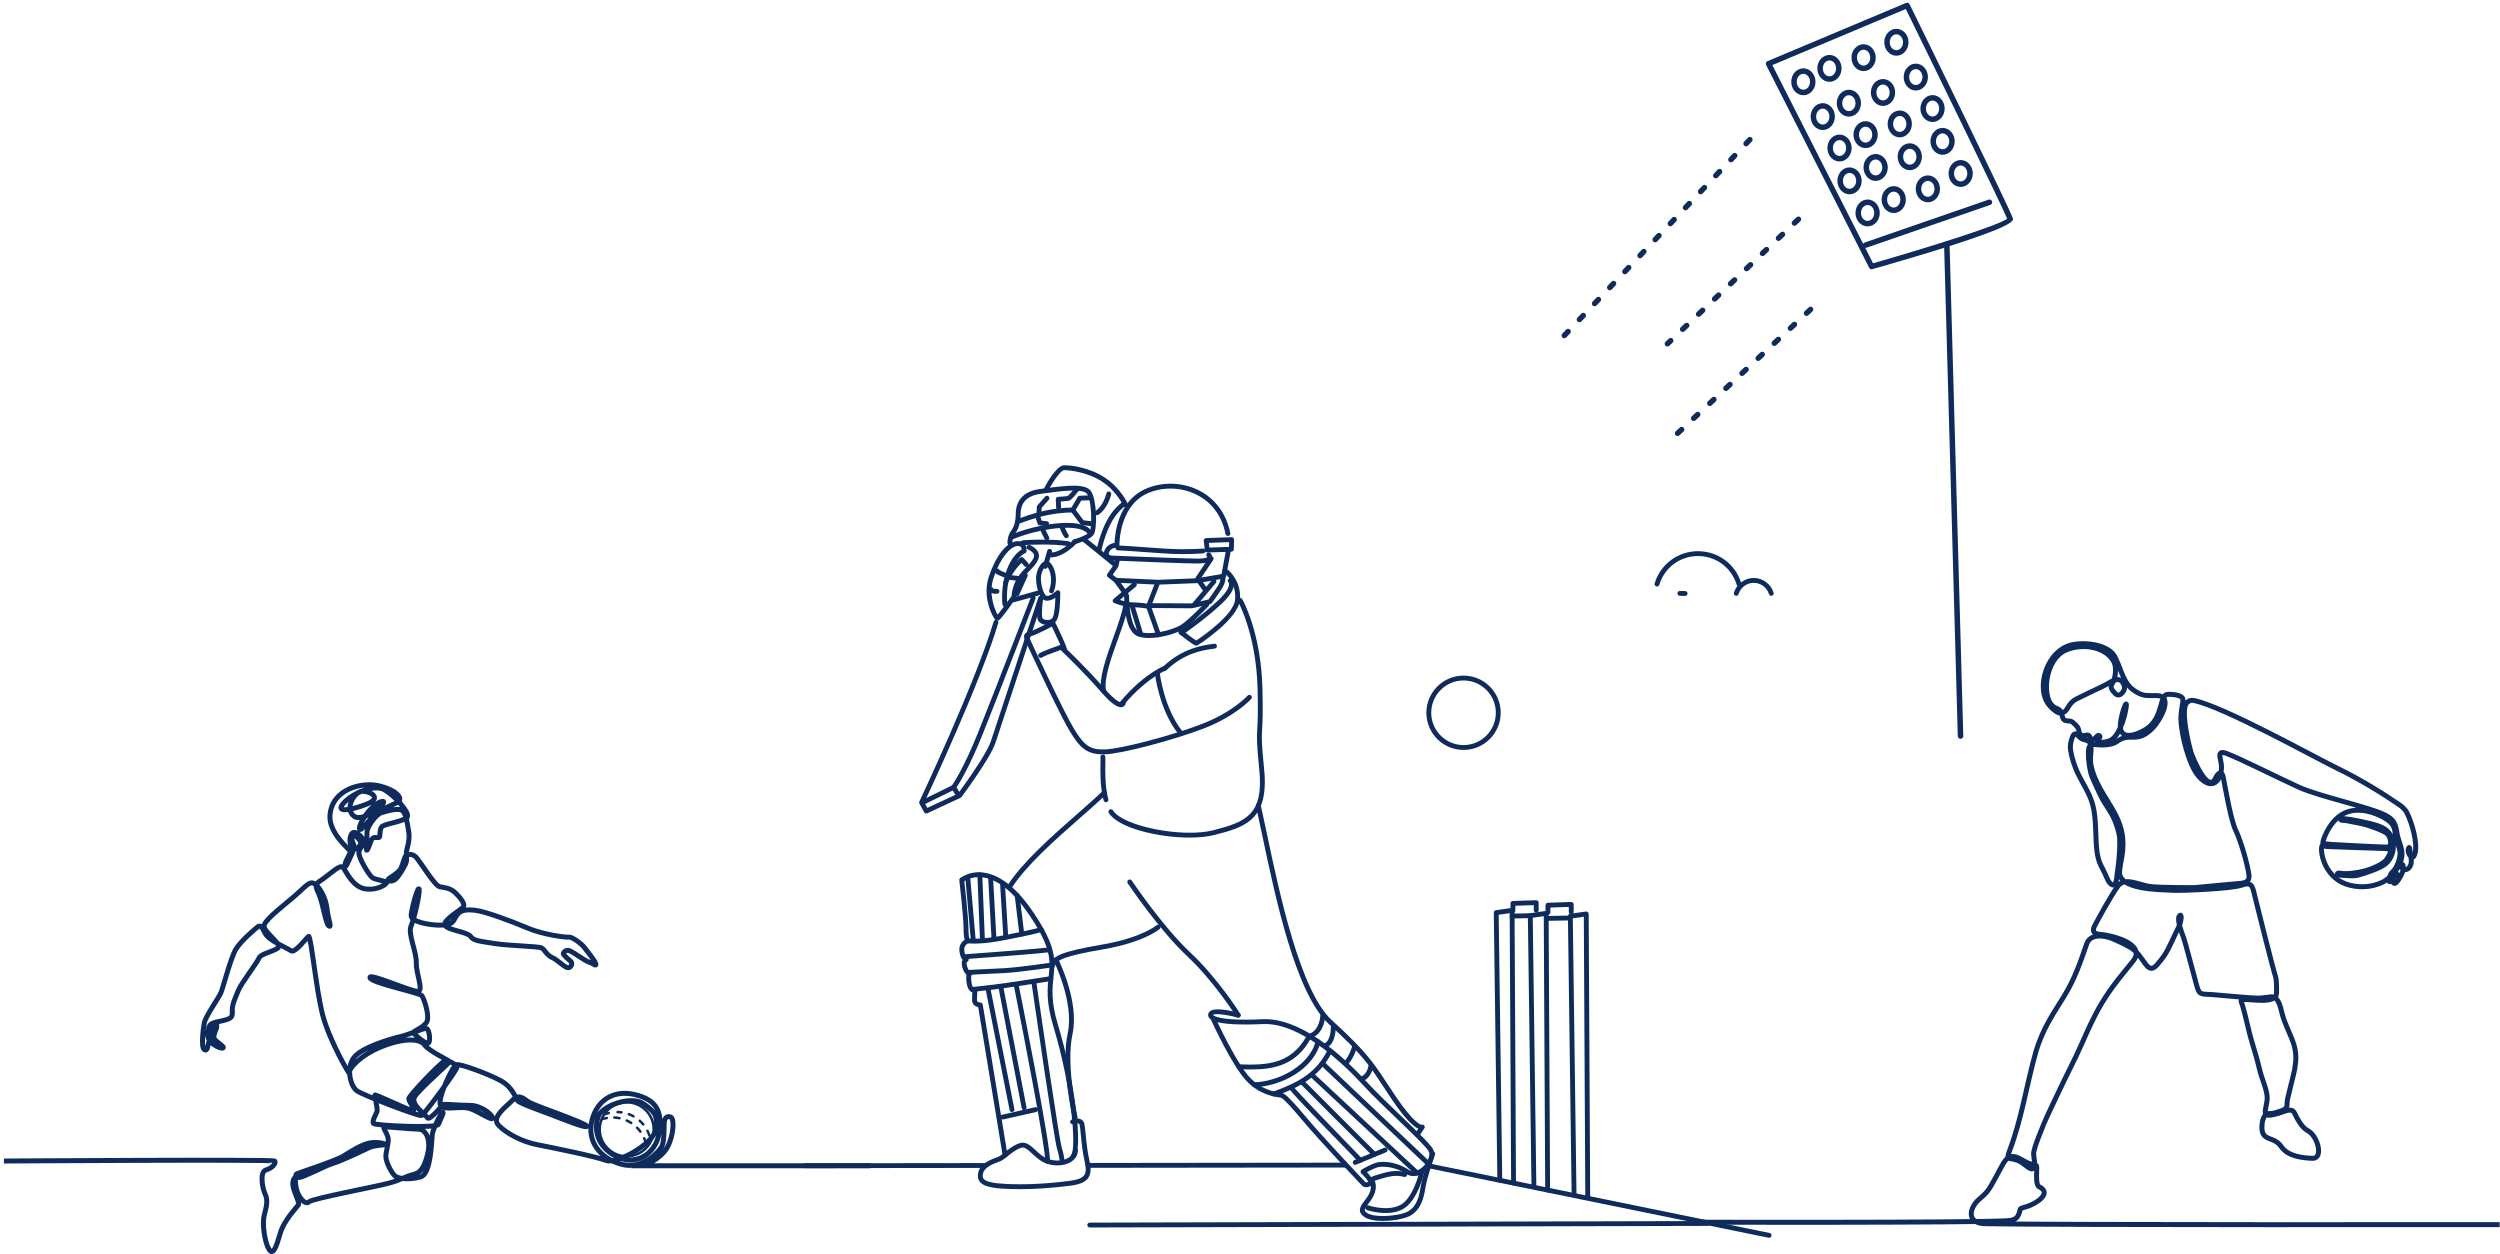 <svg width="602" height="302" viewBox="0 0 602 302" fill="none" xmlns="http://www.w3.org/2000/svg">
<path d="M405.777 143.5C406.095 143.5 406.356 143.246 406.361 142.928C406.369 142.605 406.113 142.339 405.79 142.331L404.521 142.303H404.513C404.193 142.303 403.934 142.559 403.929 142.879C403.924 143.202 404.183 143.469 404.506 143.471L405.767 143.5H405.779H405.777Z" fill="#0E2B5C"/>
<path d="M399.002 141.232C399.253 141.232 399.486 141.068 399.563 140.814C400.811 136.677 404.555 133.899 408.879 133.899C413.202 133.899 416.944 136.68 418.192 140.814C418.284 141.124 418.612 141.296 418.922 141.206C419.232 141.111 419.406 140.786 419.314 140.476C417.915 135.842 413.722 132.728 408.879 132.728C404.035 132.728 399.842 135.842 398.443 140.476C398.351 140.786 398.525 141.111 398.835 141.206C398.892 141.221 398.948 141.232 399.004 141.232H399.002Z" fill="#0E2B5C"/>
<path d="M426.518 143.474C426.574 143.474 426.63 143.466 426.687 143.448C426.997 143.354 427.171 143.028 427.079 142.721C426.451 140.634 424.488 139.176 422.304 139.176C420.121 139.176 418.155 140.632 417.527 142.718C417.435 143.028 417.609 143.354 417.92 143.448C418.227 143.543 418.558 143.366 418.65 143.056C419.129 141.46 420.633 140.345 422.304 140.345C423.975 140.345 425.477 141.46 425.959 143.056C426.036 143.31 426.266 143.474 426.52 143.474H426.518Z" fill="#0E2B5C"/>
<path d="M352.42 180.586C357.353 180.586 361.369 176.572 361.369 171.636C361.369 166.701 357.356 162.687 352.42 162.687C347.484 162.687 343.471 166.701 343.471 171.636C343.471 176.572 347.484 180.586 352.42 180.586ZM352.42 163.856C356.707 163.856 360.198 167.346 360.198 171.636C360.198 175.926 356.707 179.417 352.42 179.417C348.132 179.417 344.639 175.926 344.639 171.636C344.639 167.346 348.13 163.856 352.42 163.856Z" fill="#0E2B5C"/>
<path d="M472.099 177.907H472.117C472.484 177.897 472.771 177.592 472.76 177.226L469.457 58.813C469.447 58.447 469.147 58.149 468.775 58.17C468.409 58.18 468.122 58.485 468.132 58.852L471.436 177.264C471.446 177.623 471.74 177.907 472.097 177.907H472.099Z" fill="#0E2B5C"/>
<path d="M450.687 64.841C450.749 64.841 450.808 64.833 450.869 64.815C485.354 54.961 484.892 53.28 484.695 52.562C484.211 50.779 462.322 6.11 459.829 1.023C459.672 0.708 459.301 0.569 458.978 0.702L425.608 14.728C425.439 14.8 425.305 14.938 425.244 15.11C425.18 15.284 425.19 15.474 425.275 15.638L450.098 64.479C450.213 64.705 450.444 64.841 450.687 64.841ZM483.327 52.67C481.394 54.182 465.595 59.218 451.031 63.393L426.777 15.674L458.914 2.166C468.311 21.338 482.025 49.497 483.327 52.67Z" fill="#0E2B5C"/>
<path d="M449.236 59.684C449.308 59.684 449.382 59.674 449.454 59.648L479.28 49.328C479.626 49.208 479.808 48.831 479.69 48.485C479.569 48.139 479.195 47.955 478.847 48.075L449.021 58.395C448.675 58.516 448.493 58.892 448.611 59.238C448.706 59.513 448.962 59.684 449.236 59.684Z" fill="#0E2B5C"/>
<path d="M456.651 13.419C458.26 13.419 459.572 11.966 459.572 10.18C459.572 8.393 458.263 6.94 456.651 6.94C455.039 6.94 453.729 8.393 453.729 10.18C453.729 11.966 455.041 13.419 456.651 13.419ZM456.651 8.263C457.53 8.263 458.247 9.121 458.247 10.177C458.247 11.233 457.532 12.091 456.651 12.091C455.769 12.091 455.054 11.233 455.054 10.177C455.054 9.121 455.769 8.263 456.651 8.263Z" fill="#0E2B5C"/>
<path d="M448.753 17.127C450.363 17.127 451.675 15.674 451.675 13.888C451.675 12.101 450.363 10.648 448.753 10.648C447.144 10.648 445.832 12.101 445.832 13.888C445.832 15.674 447.144 17.127 448.753 17.127ZM448.753 11.971C449.635 11.971 450.35 12.829 450.35 13.885C450.35 14.941 449.635 15.8 448.753 15.8C447.872 15.8 447.157 14.941 447.157 13.885C447.157 12.829 447.872 11.971 448.753 11.971Z" fill="#0E2B5C"/>
<path d="M440.532 19.705C442.141 19.705 443.453 18.252 443.453 16.466C443.453 14.68 442.144 13.227 440.532 13.227C438.92 13.227 437.61 14.68 437.61 16.466C437.61 18.252 438.922 19.705 440.532 19.705ZM440.532 14.552C441.411 14.552 442.128 15.41 442.128 16.466C442.128 17.522 441.413 18.38 440.532 18.38C439.65 18.38 438.935 17.522 438.935 16.466C438.935 15.41 439.65 14.552 440.532 14.552Z" fill="#0E2B5C"/>
<path d="M434.25 22.932C435.86 22.932 437.172 21.479 437.172 19.692C437.172 17.906 435.862 16.453 434.25 16.453C432.638 16.453 431.329 17.906 431.329 19.692C431.329 21.479 432.641 22.932 434.25 22.932ZM434.25 17.776C435.129 17.776 435.847 18.634 435.847 19.69C435.847 20.746 435.132 21.604 434.25 21.604C433.369 21.604 432.654 20.746 432.654 19.69C432.654 18.634 433.369 17.776 434.25 17.776Z" fill="#0E2B5C"/>
<path d="M461.326 21.799C462.935 21.799 464.247 20.346 464.247 18.56C464.247 16.774 462.935 15.321 461.326 15.321C459.716 15.321 458.404 16.774 458.404 18.56C458.404 20.346 459.714 21.799 461.326 21.799ZM461.326 16.643C462.207 16.643 462.922 17.502 462.922 18.557C462.922 19.613 462.207 20.472 461.326 20.472C460.444 20.472 459.729 19.613 459.729 18.557C459.729 17.502 460.444 16.643 461.326 16.643Z" fill="#0E2B5C"/>
<path d="M453.429 25.51C455.038 25.51 456.351 24.057 456.351 22.271C456.351 20.484 455.038 19.031 453.429 19.031C451.82 19.031 450.507 20.484 450.507 22.271C450.507 24.057 451.82 25.51 453.429 25.51ZM453.429 20.354C454.311 20.354 455.026 21.212 455.026 22.268C455.026 23.324 454.311 24.182 453.429 24.182C452.547 24.182 451.832 23.324 451.832 22.268C451.832 21.212 452.547 20.354 453.429 20.354Z" fill="#0E2B5C"/>
<path d="M445.208 28.085C446.818 28.085 448.13 26.632 448.13 24.846C448.13 23.06 446.818 21.607 445.208 21.607C443.599 21.607 442.287 23.06 442.287 24.846C442.287 26.632 443.596 28.085 445.208 28.085ZM445.208 22.932C446.09 22.932 446.805 23.79 446.805 24.846C446.805 25.902 446.09 26.76 445.208 26.76C444.327 26.76 443.612 25.902 443.612 24.846C443.612 23.79 444.327 22.932 445.208 22.932Z" fill="#0E2B5C"/>
<path d="M438.921 31.312C440.531 31.312 441.843 29.859 441.843 28.073C441.843 26.286 440.533 24.833 438.921 24.833C437.309 24.833 436 26.286 436 28.073C436 29.859 437.312 31.312 438.921 31.312ZM438.921 26.156C439.8 26.156 440.518 27.014 440.518 28.07C440.518 29.126 439.803 29.984 438.921 29.984C438.04 29.984 437.325 29.126 437.325 28.07C437.325 27.014 438.04 26.156 438.921 26.156Z" fill="#0E2B5C"/>
<path d="M465.357 29.377C466.966 29.377 468.278 27.924 468.278 26.138C468.278 24.352 466.969 22.898 465.357 22.898C463.745 22.898 462.435 24.352 462.435 26.138C462.435 27.924 463.747 29.377 465.357 29.377ZM465.357 24.223C466.236 24.223 466.953 25.082 466.953 26.138C466.953 27.194 466.238 28.052 465.357 28.052C464.475 28.052 463.76 27.194 463.76 26.138C463.76 25.082 464.475 24.223 465.357 24.223Z" fill="#0E2B5C"/>
<path d="M457.458 33.08C459.068 33.08 460.38 31.627 460.38 29.841C460.38 28.055 459.068 26.602 457.458 26.602C455.849 26.602 454.537 28.055 454.537 29.841C454.537 31.627 455.849 33.08 457.458 33.08ZM457.458 27.927C458.34 27.927 459.055 28.785 459.055 29.841C459.055 30.897 458.34 31.755 457.458 31.755C456.577 31.755 455.862 30.897 455.862 29.841C455.862 28.785 456.577 27.927 457.458 27.927Z" fill="#0E2B5C"/>
<path d="M449.237 35.663C450.846 35.663 452.158 34.21 452.158 32.424C452.158 30.638 450.846 29.185 449.237 29.185C447.627 29.185 446.315 30.638 446.315 32.424C446.315 34.21 447.625 35.663 449.237 35.663ZM449.237 30.507C450.118 30.507 450.833 31.366 450.833 32.422C450.833 33.477 450.118 34.336 449.237 34.336C448.355 34.336 447.64 33.477 447.64 32.422C447.64 31.366 448.355 30.507 449.237 30.507Z" fill="#0E2B5C"/>
<path d="M442.955 38.885C444.565 38.885 445.877 37.432 445.877 35.646C445.877 33.859 444.567 32.406 442.955 32.406C441.343 32.406 440.034 33.859 440.034 35.646C440.034 37.432 441.346 38.885 442.955 38.885ZM442.955 33.729C443.834 33.729 444.552 34.587 444.552 35.643C444.552 36.699 443.837 37.557 442.955 37.557C442.074 37.557 441.359 36.699 441.359 35.643C441.359 34.587 442.074 33.729 442.955 33.729Z" fill="#0E2B5C"/>
<path d="M467.773 37.276C469.382 37.276 470.694 35.822 470.694 34.036C470.694 32.25 469.385 30.797 467.773 30.797C466.161 30.797 464.851 32.25 464.851 34.036C464.851 35.822 466.163 37.276 467.773 37.276ZM467.773 32.119C468.652 32.119 469.369 32.978 469.369 34.034C469.369 35.09 468.654 35.948 467.773 35.948C466.891 35.948 466.176 35.09 466.176 34.034C466.176 32.978 466.891 32.119 467.773 32.119Z" fill="#0E2B5C"/>
<path d="M459.875 40.984C461.485 40.984 462.797 39.531 462.797 37.745C462.797 35.959 461.485 34.505 459.875 34.505C458.266 34.505 456.954 35.959 456.954 37.745C456.954 39.531 458.266 40.984 459.875 40.984ZM459.875 35.828C460.757 35.828 461.472 36.686 461.472 37.742C461.472 38.798 460.757 39.657 459.875 39.657C458.994 39.657 458.279 38.798 458.279 37.742C458.279 36.686 458.994 35.828 459.875 35.828Z" fill="#0E2B5C"/>
<path d="M451.657 43.562C453.266 43.562 454.578 42.109 454.578 40.323C454.578 38.537 453.269 37.084 451.657 37.084C450.045 37.084 448.735 38.537 448.735 40.323C448.735 42.109 450.047 43.562 451.657 43.562ZM451.657 38.408C452.536 38.408 453.253 39.267 453.253 40.323C453.253 41.379 452.538 42.237 451.657 42.237C450.775 42.237 450.06 41.379 450.06 40.323C450.06 39.267 450.775 38.408 451.657 38.408Z" fill="#0E2B5C"/>
<path d="M445.367 46.788C446.976 46.788 448.288 45.335 448.288 43.549C448.288 41.763 446.976 40.31 445.367 40.31C443.757 40.31 442.445 41.763 442.445 43.549C442.445 45.335 443.757 46.788 445.367 46.788ZM445.367 41.632C446.248 41.632 446.963 42.491 446.963 43.547C446.963 44.602 446.248 45.461 445.367 45.461C444.485 45.461 443.77 44.602 443.77 43.547C443.77 42.491 444.485 41.632 445.367 41.632Z" fill="#0E2B5C"/>
<path d="M472.127 45.013C473.737 45.013 475.049 43.559 475.049 41.773C475.049 39.987 473.739 38.534 472.127 38.534C470.515 38.534 469.206 39.987 469.206 41.773C469.206 43.559 470.518 45.013 472.127 45.013ZM472.127 39.856C473.006 39.856 473.724 40.715 473.724 41.771C473.724 42.827 473.009 43.685 472.127 43.685C471.246 43.685 470.531 42.827 470.531 41.771C470.531 40.715 471.246 39.856 472.127 39.856Z" fill="#0E2B5C"/>
<path d="M464.229 48.716C465.838 48.716 467.15 47.263 467.15 45.476C467.15 43.69 465.838 42.237 464.229 42.237C462.619 42.237 461.307 43.69 461.307 45.476C461.307 47.263 462.619 48.716 464.229 48.716ZM464.229 43.559C465.11 43.559 465.825 44.418 465.825 45.474C465.825 46.53 465.11 47.388 464.229 47.388C463.347 47.388 462.632 46.53 462.632 45.474C462.632 44.418 463.347 43.559 464.229 43.559Z" fill="#0E2B5C"/>
<path d="M456.008 51.299C457.618 51.299 458.93 49.846 458.93 48.06C458.93 46.273 457.62 44.82 456.008 44.82C454.396 44.82 453.087 46.273 453.087 48.06C453.087 49.846 454.399 51.299 456.008 51.299ZM456.008 46.145C456.887 46.145 457.605 47.004 457.605 48.06C457.605 49.115 456.89 49.974 456.008 49.974C455.127 49.974 454.412 49.115 454.412 48.06C454.412 47.004 455.127 46.145 456.008 46.145Z" fill="#0E2B5C"/>
<path d="M449.721 54.52C451.33 54.52 452.643 53.067 452.643 51.281C452.643 49.495 451.33 48.042 449.721 48.042C448.112 48.042 446.799 49.495 446.799 51.281C446.799 53.067 448.112 54.52 449.721 54.52ZM449.721 49.367C450.603 49.367 451.318 50.225 451.318 51.281C451.318 52.337 450.603 53.196 449.721 53.196C448.839 53.196 448.124 52.337 448.124 51.281C448.124 50.225 448.839 49.367 449.721 49.367Z" fill="#0E2B5C"/>
<path d="M401.513 83.449C401.677 83.449 401.841 83.388 401.969 83.267L402.766 82.511C403.03 82.26 403.04 81.84 402.789 81.576C402.535 81.312 402.118 81.301 401.854 81.553L401.057 82.309C400.793 82.56 400.783 82.98 401.034 83.244C401.164 83.38 401.339 83.449 401.513 83.449ZM405.191 79.951C405.355 79.951 405.519 79.889 405.647 79.769L406.608 78.854C406.874 78.603 406.885 78.183 406.631 77.919C406.377 77.655 405.957 77.644 405.695 77.895L404.734 78.81C404.468 79.062 404.458 79.482 404.711 79.746C404.842 79.882 405.016 79.953 405.191 79.953V79.951ZM409.035 76.296C409.199 76.296 409.363 76.235 409.491 76.114L410.452 75.2C410.718 74.948 410.729 74.528 410.475 74.264C410.221 73.998 409.801 73.99 409.54 74.241L408.579 75.156C408.312 75.407 408.302 75.827 408.555 76.091C408.686 76.227 408.86 76.299 409.035 76.299V76.296ZM412.879 72.642C413.043 72.642 413.207 72.58 413.335 72.46L414.296 71.545C414.563 71.294 414.573 70.874 414.319 70.61C414.065 70.346 413.645 70.333 413.384 70.587L412.423 71.501C412.156 71.752 412.146 72.173 412.4 72.437C412.53 72.573 412.705 72.644 412.879 72.644V72.642ZM416.723 68.987C416.887 68.987 417.051 68.926 417.179 68.805L418.14 67.891C418.404 67.639 418.414 67.219 418.163 66.955C417.91 66.694 417.492 66.681 417.228 66.932L416.267 67.847C416.003 68.098 415.993 68.518 416.244 68.782C416.374 68.918 416.549 68.987 416.723 68.987ZM420.567 65.333C420.731 65.333 420.895 65.271 421.023 65.151L421.984 64.236C422.248 63.985 422.259 63.565 422.007 63.3C421.754 63.039 421.336 63.026 421.072 63.278L420.111 64.192C419.847 64.444 419.837 64.864 420.088 65.128C420.219 65.264 420.393 65.333 420.567 65.333ZM424.411 61.678C424.575 61.678 424.739 61.617 424.867 61.496L425.828 60.581C426.092 60.33 426.103 59.91 425.852 59.646C425.598 59.382 425.18 59.372 424.916 59.623L423.955 60.538C423.691 60.789 423.681 61.209 423.932 61.473C424.063 61.609 424.237 61.678 424.411 61.678ZM428.255 58.024C428.419 58.024 428.583 57.962 428.712 57.842L429.673 56.927C429.937 56.676 429.947 56.255 429.696 55.992C429.442 55.728 429.024 55.717 428.76 55.968L427.799 56.883C427.535 57.135 427.525 57.555 427.776 57.819C427.907 57.955 428.081 58.024 428.255 58.024ZM432.1 54.369C432.264 54.369 432.428 54.308 432.556 54.187L433.517 53.272C433.781 53.021 433.791 52.601 433.54 52.337C433.286 52.076 432.868 52.063 432.604 52.314L431.643 53.229C431.379 53.48 431.369 53.9 431.62 54.164C431.751 54.3 431.925 54.369 432.1 54.369Z" fill="#0E2B5C"/>
<path d="M376.686 81.455C376.863 81.455 377.037 81.386 377.168 81.248L378.08 80.284C378.331 80.017 378.321 79.6 378.054 79.349C377.788 79.097 377.37 79.11 377.119 79.374L376.206 80.338C375.955 80.604 375.966 81.022 376.232 81.273C376.36 81.394 376.524 81.455 376.688 81.455H376.686ZM380.335 77.603C380.512 77.603 380.686 77.534 380.817 77.396L381.729 76.432C381.98 76.165 381.97 75.748 381.704 75.497C381.435 75.246 381.017 75.256 380.768 75.522L379.856 76.486C379.605 76.752 379.615 77.17 379.881 77.421C380.01 77.542 380.174 77.603 380.338 77.603H380.335ZM383.982 73.754C384.159 73.754 384.333 73.685 384.464 73.546L385.376 72.583C385.627 72.316 385.617 71.898 385.35 71.647C385.084 71.396 384.664 71.409 384.415 71.673L383.503 72.637C383.252 72.903 383.262 73.321 383.528 73.572C383.656 73.692 383.82 73.754 383.984 73.754H383.982ZM387.629 69.902C387.806 69.902 387.98 69.833 388.111 69.695L389.023 68.731C389.274 68.464 389.264 68.047 388.997 67.796C388.731 67.547 388.31 67.557 388.062 67.821L387.149 68.785C386.898 69.051 386.909 69.469 387.175 69.72C387.303 69.841 387.467 69.902 387.631 69.902H387.629ZM391.276 66.053C391.452 66.053 391.627 65.984 391.757 65.845L392.67 64.882C392.921 64.615 392.911 64.197 392.644 63.946C392.378 63.698 391.957 63.708 391.709 63.972L390.796 64.936C390.545 65.202 390.555 65.62 390.822 65.871C390.95 65.991 391.114 66.053 391.278 66.053H391.276ZM394.922 62.201C395.099 62.201 395.273 62.132 395.404 61.993L396.317 61.03C396.568 60.763 396.557 60.346 396.291 60.094C396.024 59.843 395.604 59.856 395.355 60.12L394.443 61.084C394.192 61.35 394.202 61.768 394.469 62.019C394.597 62.139 394.761 62.201 394.925 62.201H394.922ZM398.569 58.352C398.746 58.352 398.92 58.282 399.051 58.144L399.963 57.181C400.214 56.914 400.204 56.496 399.938 56.245C399.671 55.994 399.251 56.007 399.002 56.271L398.09 57.234C397.839 57.501 397.849 57.919 398.116 58.17C398.244 58.29 398.408 58.352 398.572 58.352H398.569ZM402.219 54.5C402.395 54.5 402.57 54.431 402.7 54.292L403.613 53.329C403.864 53.062 403.854 52.645 403.587 52.393C403.321 52.142 402.9 52.155 402.652 52.419L401.739 53.383C401.488 53.649 401.498 54.067 401.765 54.318C401.893 54.438 402.057 54.5 402.221 54.5H402.219ZM405.865 50.651C406.042 50.651 406.216 50.581 406.347 50.443L407.26 49.479C407.511 49.213 407.5 48.795 407.234 48.544C406.967 48.293 406.55 48.306 406.298 48.57L405.386 49.533C405.135 49.8 405.145 50.218 405.412 50.469C405.54 50.589 405.704 50.651 405.868 50.651H405.865ZM409.512 46.799C409.689 46.799 409.863 46.73 409.994 46.591L410.906 45.628C411.157 45.361 411.147 44.943 410.881 44.692C410.614 44.441 410.196 44.454 409.945 44.718L409.033 45.681C408.782 45.948 408.792 46.366 409.059 46.617C409.187 46.737 409.351 46.799 409.515 46.799H409.512ZM413.159 42.95C413.336 42.95 413.51 42.88 413.641 42.742L414.553 41.778C414.804 41.512 414.794 41.094 414.528 40.843C414.261 40.594 413.841 40.607 413.592 40.868L412.68 41.832C412.429 42.099 412.439 42.516 412.705 42.768C412.834 42.888 412.998 42.95 413.162 42.95H413.159ZM416.806 39.098C416.983 39.098 417.157 39.029 417.288 38.89L418.2 37.926C418.451 37.66 418.441 37.242 418.174 36.991C417.908 36.74 417.488 36.753 417.239 37.017L416.327 37.98C416.075 38.247 416.086 38.665 416.352 38.916C416.48 39.036 416.644 39.098 416.808 39.098H416.806ZM420.453 35.248C420.629 35.248 420.804 35.179 420.934 35.041L421.847 34.077C422.098 33.811 422.088 33.393 421.821 33.142C421.555 32.891 421.134 32.904 420.886 33.167L419.973 34.131C419.722 34.398 419.732 34.815 419.999 35.066C420.127 35.187 420.291 35.248 420.455 35.248H420.453Z" fill="#0E2B5C"/>
<path d="M403.958 105.004C404.119 105.004 404.283 104.946 404.409 104.825L405.38 103.92C405.649 103.672 405.665 103.252 405.414 102.985C405.163 102.716 404.742 102.703 404.478 102.952L403.507 103.856C403.238 104.105 403.223 104.525 403.474 104.792C403.604 104.933 403.781 105.002 403.958 105.002V105.004ZM407.841 101.388C408.002 101.388 408.164 101.329 408.292 101.209L409.263 100.304C409.529 100.056 409.547 99.635 409.296 99.369C409.045 99.1 408.627 99.087 408.361 99.336L407.39 100.24C407.123 100.489 407.105 100.909 407.356 101.176C407.487 101.317 407.664 101.386 407.841 101.386V101.388ZM411.723 97.772C411.885 97.772 412.046 97.713 412.174 97.593L413.146 96.688C413.412 96.44 413.43 96.019 413.179 95.753C412.93 95.484 412.51 95.471 412.243 95.72L411.272 96.624C411.006 96.873 410.988 97.293 411.239 97.56C411.37 97.701 411.546 97.77 411.723 97.77V97.772ZM415.606 94.156C415.767 94.156 415.929 94.097 416.057 93.977L417.028 93.072C417.295 92.824 417.313 92.403 417.061 92.137C416.813 91.868 416.395 91.855 416.126 92.103L415.155 93.008C414.888 93.257 414.87 93.677 415.121 93.944C415.252 94.085 415.429 94.154 415.606 94.154V94.156ZM419.488 90.54C419.65 90.54 419.811 90.481 419.939 90.361L420.911 89.456C421.177 89.208 421.195 88.787 420.944 88.521C420.693 88.249 420.278 88.239 420.009 88.487L419.037 89.392C418.771 89.641 418.753 90.061 419.004 90.328C419.135 90.469 419.312 90.538 419.488 90.538V90.54ZM423.371 86.927C423.532 86.927 423.696 86.868 423.822 86.747L424.793 85.843C425.062 85.594 425.078 85.174 424.827 84.907C424.575 84.638 424.158 84.625 423.891 84.874L422.92 85.779C422.651 86.027 422.635 86.448 422.887 86.714C423.017 86.855 423.194 86.924 423.371 86.924V86.927ZM427.254 83.311C427.415 83.311 427.576 83.252 427.705 83.131L428.676 82.227C428.942 81.978 428.96 81.558 428.709 81.291C428.458 81.022 428.04 81.009 427.774 81.258L426.803 82.162C426.536 82.411 426.518 82.831 426.769 83.098C426.9 83.239 427.077 83.308 427.254 83.308V83.311ZM431.136 79.695C431.298 79.695 431.459 79.636 431.587 79.515L432.558 78.611C432.825 78.362 432.843 77.942 432.592 77.675C432.341 77.406 431.923 77.393 431.656 77.642L430.685 78.546C430.419 78.795 430.401 79.215 430.652 79.482C430.782 79.623 430.959 79.692 431.136 79.692V79.695ZM435.019 76.079C435.18 76.079 435.342 76.02 435.47 75.899L436.441 74.995C436.708 74.746 436.726 74.326 436.474 74.059C436.223 73.79 435.806 73.777 435.539 74.026L434.568 74.93C434.301 75.179 434.283 75.599 434.534 75.866C434.665 76.007 434.842 76.076 435.019 76.076V76.079Z" fill="#0E2B5C"/>
<path d="M382.33 288.97H382.332C382.655 288.97 382.917 288.706 382.914 288.383C382.883 281.963 382.553 220.073 382.553 220.073C382.553 219.903 382.478 219.742 382.35 219.632C382.222 219.522 382.053 219.488 381.884 219.496L378.058 220.044C377.765 220.088 377.553 220.339 377.555 220.631L378.45 287.732C378.452 288.055 378.714 288.311 379.034 288.311H379.042C379.365 288.306 379.623 288.042 379.618 287.719L378.729 221.131L381.382 220.749C381.417 227.464 381.71 282.363 381.74 288.388C381.74 288.711 382.004 288.97 382.325 288.97H382.33Z" fill="#0E2B5C"/>
<path d="M372.671 287.163H372.673C372.996 287.163 373.257 286.899 373.255 286.576L372.904 219.937C372.904 219.768 372.829 219.606 372.701 219.496C372.573 219.386 372.404 219.35 372.237 219.36L368.411 219.903C368.119 219.944 367.904 220.198 367.909 220.49L368.783 285.631C368.785 285.954 369.047 286.207 369.367 286.207H369.375C369.698 286.202 369.957 285.938 369.951 285.615L369.085 220.99L371.738 220.613L372.086 286.581C372.086 286.904 372.35 287.163 372.671 287.163Z" fill="#0E2B5C"/>
<path d="M364.464 285.489H364.467C364.79 285.489 365.051 285.225 365.049 284.903L364.703 219.209C364.703 219.039 364.629 218.878 364.5 218.768C364.372 218.658 364.195 218.617 364.034 218.632L360.208 219.183C359.916 219.227 359.703 219.478 359.705 219.77L360.569 284.234C360.572 284.557 360.833 284.813 361.153 284.813H361.161C361.484 284.808 361.743 284.544 361.738 284.221L360.882 220.272L363.534 219.89L363.878 284.91C363.878 285.233 364.142 285.492 364.462 285.492L364.464 285.489Z" fill="#0E2B5C"/>
<path d="M372.615 221.736H372.625L377.851 221.638C378.174 221.633 378.43 221.367 378.425 221.041C378.42 220.716 378.209 220.434 377.828 220.467L372.602 220.564C372.279 220.57 372.023 220.836 372.028 221.162C372.033 221.482 372.295 221.736 372.612 221.736H372.615Z" fill="#0E2B5C"/>
<path d="M372.747 220.285C373.07 220.285 373.332 220.024 373.332 219.701V218.535L377.768 218.386V219.606C377.768 219.931 378.029 220.19 378.352 220.19C378.675 220.19 378.937 219.929 378.937 219.606V217.781C378.937 217.625 378.872 217.471 378.757 217.361C378.644 217.251 378.485 217.2 378.332 217.197L372.727 217.384C372.412 217.394 372.161 217.653 372.161 217.968V219.701C372.161 220.026 372.422 220.285 372.745 220.285H372.747Z" fill="#0E2B5C"/>
<path d="M364.317 219.855C364.64 219.855 364.901 219.593 364.901 219.27V218.107L369.337 217.963V219.183C369.337 219.509 369.599 219.767 369.922 219.767C370.244 219.767 370.506 219.506 370.506 219.183V217.358C370.506 217.2 370.442 217.048 370.326 216.938C370.211 216.828 370.073 216.777 369.901 216.774L364.296 216.956C363.981 216.966 363.73 217.225 363.73 217.54V219.27C363.73 219.596 363.991 219.855 364.314 219.855H364.317Z" fill="#0E2B5C"/>
<path d="M426.002 298.06C426.273 298.06 426.517 297.87 426.573 297.591C426.637 297.276 426.435 296.966 426.117 296.902L344.067 280.139C343.747 280.064 343.44 280.277 343.376 280.595C343.311 280.91 343.514 281.22 343.832 281.284L425.881 298.047C425.922 298.057 425.961 298.058 425.999 298.058L426.002 298.06Z" fill="#0E2B5C"/>
<path d="M364.123 221.175H364.136L368.698 221.077C369.021 221.07 369.277 220.803 369.269 220.478C369.262 220.155 368.972 219.924 368.672 219.906L364.111 220.003C363.788 220.011 363.531 220.278 363.539 220.603C363.547 220.921 363.806 221.175 364.123 221.175Z" fill="#0E2B5C"/>
<path d="M262.409 295.577L411.27 295.192C411.593 295.192 411.854 294.931 411.854 294.605C411.854 294.283 411.591 294.024 411.27 294.024L262.409 294.408C262.086 294.408 261.825 294.67 261.825 294.995C261.825 295.318 262.086 295.577 262.409 295.577Z" fill="#0E2B5C"/>
<path d="M193.802 281.287L237.184 281.235C237.507 281.235 237.769 280.972 237.769 280.651C237.769 280.326 237.507 280.067 237.184 280.067L193.802 280.118C193.479 280.118 193.217 280.38 193.217 280.702C193.217 281.028 193.479 281.287 193.802 281.287ZM261.964 281.21L323.972 281.138C324.295 281.138 324.557 280.874 324.557 280.554C324.557 280.228 324.295 279.969 323.972 279.969L261.964 280.041C261.641 280.041 261.379 280.303 261.379 280.626C261.379 280.951 261.641 281.21 261.964 281.21Z" fill="#0E2B5C"/>
<path d="M290.697 133.041H290.717L296.532 132.854C296.842 132.844 297.088 132.595 297.098 132.285L297.16 129.955C297.165 129.794 297.101 129.638 296.988 129.525C296.873 129.412 296.714 129.353 296.555 129.356L290.427 129.571C290.266 129.576 290.112 129.651 290.005 129.774C289.9 129.897 289.848 130.058 289.866 130.219L290.117 132.521C290.148 132.818 290.402 133.041 290.699 133.041H290.697ZM295.94 131.701L291.219 131.854L291.094 130.717L295.971 130.545L295.94 131.701Z" fill="#0E2B5C"/>
<path d="M278.853 140.786L288.323 140.412L294.743 139.317C294.984 139.276 295.173 139.089 295.219 138.848L296.308 133.033C296.367 132.716 296.157 132.411 295.839 132.349C295.524 132.29 295.217 132.498 295.155 132.818L294.143 138.231L288.202 139.251L278.861 139.617L268.92 139.158L267.931 138.397L269.189 136.621C269.233 136.56 269.264 136.493 269.282 136.419L269.722 134.584C269.797 134.269 269.604 133.953 269.289 133.879C268.974 133.8 268.659 133.997 268.584 134.312L268.172 136.037L266.655 138.179C266.473 138.436 266.527 138.789 266.775 138.982L268.359 140.196C268.454 140.271 268.569 140.312 268.687 140.317L278.859 140.783L278.853 140.786Z" fill="#0E2B5C"/>
<path d="M288.377 135.686C288.474 135.686 288.566 135.686 288.654 135.686C290.481 135.67 291.48 135.327 291.796 134.604C292.103 133.897 291.567 133.279 291.503 133.21C291.286 132.972 290.916 132.956 290.676 133.174C290.44 133.39 290.422 133.756 290.635 133.994C290.676 134.04 290.717 134.122 290.717 134.156C290.717 134.156 290.401 134.502 288.643 134.517C285.958 134.507 277.136 134.174 271.875 133.956C269.861 133.871 268.387 133.81 268.016 133.805C267.408 133.789 267.098 133.618 267.016 133.477C266.937 133.336 266.993 133.069 267.175 132.749C267.682 131.854 268.959 131.831 268.972 131.831C269.128 131.831 269.279 131.767 269.387 131.655C269.494 131.542 269.556 131.391 269.553 131.234C269.553 131.145 269.464 122.083 276.032 118.93C279.722 117.16 284.356 117.229 288.123 119.107C290.701 120.394 294.007 123.085 295.104 128.589C295.168 128.907 295.483 129.105 295.793 129.051C296.111 128.987 296.316 128.679 296.255 128.361C295.324 123.705 292.623 120.045 288.646 118.059C284.563 116.022 279.535 115.95 275.525 117.875C269.169 120.924 268.462 128.6 268.39 130.719C267.744 130.834 266.719 131.175 266.155 132.172C265.65 133.067 265.789 133.689 265.999 134.053C266.322 134.622 267.029 134.948 267.987 134.973C268.359 134.981 269.825 135.043 271.826 135.125C276.931 135.337 285.368 135.688 288.377 135.688V135.686Z" fill="#0E2B5C"/>
<path d="M285.084 133.423C286.478 133.423 287.972 133.382 289.51 133.277L289.71 133.264C290.03 133.254 290.286 132.99 290.281 132.67C290.276 132.349 290.02 132.093 289.702 132.093C289.671 132.093 289.579 132.098 289.428 132.108C285.481 132.385 281.827 132.218 279.453 132.034C273.572 131.573 269.254 131.35 269.21 131.347C268.869 131.357 268.613 131.578 268.595 131.903C268.58 132.226 268.826 132.5 269.151 132.518C269.192 132.518 273.498 132.741 279.364 133.203C280.853 133.318 282.839 133.426 285.084 133.426V133.423Z" fill="#0E2B5C"/>
<path d="M290.07 142.367C290.186 142.367 290.303 142.331 290.406 142.262C290.67 142.075 290.734 141.711 290.549 141.447L289.101 139.384L292.143 134.832C292.323 134.563 292.251 134.199 291.982 134.02C291.713 133.84 291.352 133.912 291.17 134.181L287.905 139.066C287.769 139.266 287.774 139.53 287.912 139.727L289.588 142.118C289.704 142.28 289.883 142.367 290.068 142.369L290.07 142.367Z" fill="#0E2B5C"/>
<path d="M287.433 146.38C287.477 146.38 287.523 146.375 287.569 146.365L291.487 145.429C291.623 145.399 291.741 145.319 291.823 145.209C291.836 145.191 293.153 143.402 294.173 141.821C295.308 140.073 295.06 138.958 295.026 138.835C294.944 138.523 294.624 138.331 294.311 138.42C293.999 138.502 293.812 138.823 293.896 139.135C293.896 139.135 294.03 139.891 293.191 141.186C292.374 142.452 291.359 143.861 291.008 144.343L289.03 144.814L292.764 140.394C292.971 140.145 292.94 139.776 292.694 139.568C292.443 139.361 292.077 139.392 291.869 139.638L286.99 145.419C286.828 145.614 286.808 145.888 286.938 146.103C287.046 146.278 287.236 146.38 287.436 146.38H287.433Z" fill="#0E2B5C"/>
<path d="M278.976 153.436C279.04 153.436 279.107 153.425 279.174 153.402C279.479 153.295 279.637 152.959 279.53 152.654L277.175 146.024L279.209 140.814C279.327 140.512 279.179 140.173 278.879 140.055C278.574 139.937 278.238 140.086 278.12 140.386L276.006 145.798C275.955 145.929 275.952 146.075 275.998 146.209L278.428 153.046C278.512 153.287 278.738 153.436 278.979 153.436H278.976Z" fill="#0E2B5C"/>
<path d="M276.552 146.595C276.829 146.595 277.075 146.396 277.126 146.114C277.185 145.796 276.975 145.491 276.654 145.432C276.577 145.417 274.722 145.081 272.733 145.048C271.659 145.032 270.475 144.719 269.681 144.463L273.533 141.234C273.781 141.027 273.815 140.658 273.607 140.409C273.397 140.16 273.028 140.132 272.782 140.335L268.148 144.22C267.992 144.35 267.915 144.555 267.946 144.755C267.977 144.958 268.11 145.13 268.3 145.206C268.394 145.247 270.665 146.183 272.715 146.214C274.602 146.244 276.426 146.575 276.444 146.58C276.48 146.588 276.516 146.59 276.549 146.59L276.552 146.595Z" fill="#0E2B5C"/>
<path d="M286.992 146.472C287.315 146.472 287.576 146.214 287.576 145.891C287.576 145.568 287.317 145.304 286.994 145.301L276.618 145.24H276.615C276.292 145.24 276.031 145.499 276.031 145.821C276.031 146.144 276.29 146.408 276.613 146.411L286.989 146.472H286.992Z" fill="#0E2B5C"/>
<path d="M276.701 153.628C279.735 153.628 283.21 152.508 284.766 151.616C286.775 150.471 290.883 146.098 291.057 145.914C291.278 145.678 291.267 145.307 291.032 145.086C290.796 144.866 290.424 144.879 290.204 145.112C290.163 145.155 286.042 149.538 284.184 150.599C282.418 151.611 277.393 153.079 274.484 152.165C272.408 151.516 271.87 146.216 271.878 143.508C271.878 143.279 271.878 143.015 269.179 139.379C268.984 139.117 268.618 139.069 268.359 139.256C268.097 139.448 268.044 139.815 268.236 140.076C269.307 141.519 270.481 143.174 270.706 143.597C270.709 145.768 270.988 152.3 274.133 153.282C274.904 153.523 275.783 153.628 276.701 153.628Z" fill="#0E2B5C"/>
<path d="M274.555 152.848C274.611 152.848 274.668 152.838 274.724 152.823C275.034 152.728 275.209 152.403 275.114 152.092L273.184 145.752C273.089 145.445 272.769 145.27 272.454 145.363C272.144 145.457 271.969 145.783 272.064 146.093L273.994 152.433C274.071 152.687 274.301 152.848 274.553 152.848H274.555Z" fill="#0E2B5C"/>
<path d="M288.073 155.468C288.15 155.468 288.207 155.447 288.266 155.429C288.696 155.286 298.186 149.051 298.583 144.479C298.978 139.93 295.89 137.365 295.759 137.259C295.508 137.054 295.142 137.095 294.939 137.344C294.734 137.595 294.773 137.964 295.021 138.167C295.134 138.259 297.758 140.466 297.417 144.379C297.102 148.013 289.501 153.325 288.035 154.23C287.481 153.902 285.972 152.772 284.714 151.775C284.463 151.578 284.096 151.616 283.891 151.87C283.691 152.121 283.735 152.49 283.986 152.692C287.007 155.089 287.733 155.47 288.073 155.47V155.468Z" fill="#0E2B5C"/>
<path d="M284.499 152.931C284.614 152.931 284.73 152.897 284.83 152.828C284.881 152.792 290.209 149.13 294.209 145.35C296.188 143.479 297.167 141.888 297.126 140.612C297.098 139.82 296.685 139.44 296.603 139.371C296.359 139.164 295.988 139.197 295.78 139.451C295.58 139.692 295.609 140.048 295.839 140.258C295.862 140.286 296.034 140.507 295.916 141.037C295.778 141.665 295.229 142.777 293.407 144.499C289.476 148.215 284.222 151.824 284.168 151.86C283.902 152.042 283.833 152.405 284.017 152.675C284.13 152.841 284.314 152.928 284.502 152.928L284.499 152.931Z" fill="#0E2B5C"/>
<path d="M271.045 122.16C271.124 122.16 271.206 122.144 271.283 122.108C271.578 121.978 271.711 121.632 271.581 121.337C271.511 121.181 269.853 117.513 266.081 115.025C262.37 112.575 258.008 112.003 256.201 112.039C254.438 112.078 252.06 116.334 251.371 117.639C251.219 117.923 251.33 118.279 251.614 118.428C251.899 118.574 252.255 118.469 252.403 118.185C253.664 115.794 255.499 113.226 256.225 113.21C257.549 113.236 261.837 113.628 265.435 116.006C268.91 118.3 270.494 121.783 270.509 121.816C270.607 122.034 270.82 122.162 271.045 122.162V122.16Z" fill="#0E2B5C"/>
<path d="M268.495 136.552C268.664 136.552 268.833 136.478 268.948 136.337C269.151 136.085 269.115 135.716 268.864 135.514L261.378 129.43C261.129 129.225 260.763 129.263 260.555 129.515C260.353 129.766 260.389 130.135 260.64 130.337L268.126 136.421C268.233 136.508 268.364 136.552 268.495 136.552Z" fill="#0E2B5C"/>
<path d="M264.169 124.056C264.28 124.056 264.39 124.025 264.487 123.961C266.778 122.48 267.539 119.199 267.57 119.061C267.642 118.746 267.445 118.433 267.129 118.361C266.814 118.282 266.502 118.487 266.43 118.802C266.422 118.83 265.738 121.76 263.854 122.979C263.583 123.154 263.506 123.518 263.68 123.789C263.793 123.964 263.98 124.058 264.172 124.058L264.169 124.056Z" fill="#0E2B5C"/>
<path d="M264.62 133.097C264.886 133.097 265.127 132.913 265.189 132.644C266.831 125.524 269.335 123.018 271.075 121.752C271.337 121.562 271.393 121.196 271.203 120.934C271.014 120.673 270.647 120.614 270.386 120.806C268.494 122.183 265.78 124.881 264.048 132.382C263.974 132.698 264.171 133.013 264.486 133.085C264.53 133.095 264.573 133.1 264.617 133.1L264.62 133.097Z" fill="#0E2B5C"/>
<path d="M280.53 161.493C280.676 161.493 280.819 161.442 280.932 161.334C285.317 157.162 289.833 156.544 292.003 156.247L292.539 156.17C292.859 156.119 293.077 155.822 293.026 155.501C292.977 155.178 292.67 154.96 292.357 155.014L291.842 155.089C289.73 155.378 284.781 156.055 280.125 160.483C279.892 160.706 279.881 161.078 280.104 161.314C280.22 161.434 280.373 161.493 280.527 161.493H280.53Z" fill="#0E2B5C"/>
<path d="M269.896 170.286C270.065 170.286 270.232 170.211 270.347 170.07C273.622 166.075 276.716 163.794 278.269 162.787C279.186 162.19 280.042 161.728 280.744 161.452C281.044 161.334 281.193 160.993 281.072 160.693C280.955 160.391 280.611 160.247 280.314 160.365C279.54 160.67 278.612 161.17 277.633 161.805C276.024 162.846 272.818 165.209 269.443 169.33C269.238 169.578 269.273 169.95 269.525 170.152C269.632 170.242 269.765 170.286 269.896 170.286Z" fill="#0E2B5C"/>
<path d="M269.904 170.288C270.017 170.288 270.114 170.276 270.204 170.258C270.688 170.158 270.957 169.809 271.042 169.543C271.139 169.235 270.968 168.904 270.66 168.81C270.373 168.72 270.081 168.856 269.955 169.115C269.799 169.11 268.797 169.074 265.919 165.755C261.532 160.691 255.981 155.47 255.924 155.417C255.765 155.271 255.535 155.217 255.332 155.291C254.902 155.44 251.099 156.762 250.245 157.352C249.979 157.536 249.912 157.9 250.097 158.167C250.281 158.433 250.648 158.497 250.912 158.315C251.419 157.967 253.792 157.072 255.381 156.514C256.519 157.595 261.224 162.121 265.035 166.521C267.798 169.707 269.138 170.291 269.902 170.291L269.904 170.288ZM269.935 169.163C269.935 169.163 269.927 169.179 269.925 169.189C269.925 169.181 269.93 169.174 269.935 169.163Z" fill="#0E2B5C"/>
<path d="M265.643 181.644C265.776 181.644 265.914 181.644 266.053 181.639C269.953 181.544 282.426 178.284 289.879 175.411C297.513 172.472 301.147 168.461 301.298 168.292C301.514 168.051 301.493 167.679 301.252 167.464C301.011 167.246 300.642 167.269 300.427 167.51C300.391 167.548 296.808 171.487 289.458 174.319C282.093 177.156 269.828 180.375 266.022 180.467C262.531 180.547 261.15 179.632 258.639 175.524C256.327 171.749 249.374 156.839 248.003 153.886L247.939 153.753C247.86 153.589 247.775 153.417 247.754 153.323C247.785 153.323 247.862 153.294 248.001 153.271C248.977 153.107 252.014 151.557 253.3 150.885C254.484 153.358 255.663 155.97 255.735 156.38C255.691 156.7 255.914 156.939 256.235 156.985C256.542 157.031 256.852 156.749 256.896 156.429C256.924 156.231 256.98 155.819 254.09 149.829C254.02 149.686 253.895 149.578 253.744 149.527C253.59 149.478 253.428 149.494 253.287 149.568C251.565 150.488 248.554 151.992 247.806 152.118C247.252 152.21 246.878 152.436 246.694 152.792C246.422 153.317 246.683 153.853 246.84 154.173L246.937 154.381C248.869 158.54 255.351 172.402 257.634 176.136C260.092 180.15 261.716 181.641 265.635 181.641L265.643 181.644Z" fill="#0E2B5C"/>
<path d="M286.449 201.69C288.702 201.69 290.785 201.487 292.464 201.052C299.547 199.224 305.667 197.646 304.401 185.193C303.74 178.689 303.802 177.638 303.922 175.539C304.017 173.897 304.148 171.649 303.996 165.77C303.656 152.382 299.319 144.589 299.135 144.263C298.976 143.981 298.617 143.884 298.335 144.043C298.053 144.202 297.956 144.558 298.115 144.843C298.158 144.919 302.495 152.728 302.825 165.803C302.971 171.634 302.846 173.853 302.751 175.473C302.625 177.633 302.564 178.717 303.235 185.314C304.345 196.234 299.978 197.907 292.169 199.922C284.814 201.823 270.36 198.966 268 195.139C267.831 194.865 267.469 194.778 267.195 194.95C266.921 195.119 266.834 195.48 267.005 195.757C269.222 199.35 278.802 201.692 286.447 201.692L286.449 201.69Z" fill="#0E2B5C"/>
<path d="M266.319 193.176C266.37 193.176 266.424 193.169 266.475 193.156C266.788 193.069 266.97 192.746 266.883 192.436C266.073 189.514 266.132 185.939 266.167 183.804C266.18 183.015 266.188 182.492 266.152 182.197C266.114 181.875 265.816 181.623 265.499 181.69C265.178 181.728 264.95 182.023 264.991 182.343C265.017 182.559 265.009 183.128 264.996 183.784C264.96 185.983 264.899 189.665 265.752 192.748C265.824 193.01 266.06 193.179 266.316 193.179L266.319 193.176Z" fill="#0E2B5C"/>
<path d="M243.062 214.196C243.254 214.196 243.443 214.101 243.556 213.924C247.057 208.399 254.087 202.22 260.291 196.767C262.492 194.832 264.571 193.005 266.352 191.331C266.588 191.111 266.598 190.739 266.378 190.501C266.157 190.268 265.786 190.26 265.55 190.475C263.782 192.138 261.711 193.958 259.517 195.888C253.254 201.393 246.157 207.63 242.567 213.299C242.395 213.571 242.475 213.935 242.749 214.106C242.846 214.168 242.954 214.199 243.062 214.199V214.196Z" fill="#0E2B5C"/>
<path d="M265.775 167.054C265.816 167.054 265.86 167.049 265.903 167.041C266.219 166.969 266.416 166.654 266.344 166.339C265.721 163.597 267.595 158.377 269.245 153.771C270.316 150.788 271.326 147.974 271.652 145.919C271.703 145.599 271.485 145.299 271.167 145.247C270.847 145.196 270.547 145.414 270.496 145.732C270.186 147.68 269.194 150.447 268.143 153.374C266.354 158.364 264.502 163.52 265.201 166.598C265.263 166.87 265.506 167.051 265.773 167.051L265.775 167.054Z" fill="#0E2B5C"/>
<path d="M341.377 273.647C341.567 273.647 341.751 273.555 341.864 273.386L342.984 271.705C343.133 271.484 343.112 271.189 342.933 270.99C342.754 270.79 342.466 270.738 342.228 270.859C342.279 270.82 340.662 270.744 336.265 264.275C335.368 262.958 334.614 261.81 333.93 260.767C330.703 255.851 328.925 253.145 320.752 245.703C313.046 238.678 308.033 214.844 305.037 200.603C304.497 198.03 304.012 195.729 303.579 193.832C303.505 193.517 303.197 193.327 302.877 193.392C302.562 193.466 302.364 193.779 302.436 194.094C302.867 195.985 303.351 198.281 303.889 200.847C307.111 216.157 311.975 239.291 319.96 246.569C328.02 253.914 329.668 256.42 332.946 261.412C333.633 262.461 334.391 263.611 335.291 264.936C338.448 269.577 340.378 271.261 341.518 271.787L340.885 272.74C340.706 273.009 340.778 273.373 341.047 273.55C341.147 273.616 341.259 273.647 341.372 273.647H341.377Z" fill="#0E2B5C"/>
<path d="M328.953 285.887C329.253 285.887 329.635 285.815 330.111 285.608C330.416 285.474 330.616 285.226 330.67 284.905C330.801 284.152 329.94 283.068 329.158 282.263C330.068 281.753 331.454 281.059 332.233 280.989C333.748 280.854 336.085 281.033 338.643 282.701C340.042 283.611 341.882 283.265 343.443 281.792C344.873 280.446 345.924 278.201 345.065 276.694C344.332 275.415 341.129 272.343 337.42 268.783C334.583 266.061 331.367 262.973 329.127 260.544C322.577 253.422 312.918 245.044 304.043 245.431C293.041 245.941 292.098 244.411 292.09 244.396C292.457 243.993 295.276 244.283 298.01 245.024C298.325 245.111 298.643 244.924 298.728 244.614C298.812 244.301 298.628 243.981 298.315 243.896C295.909 243.24 291.767 242.376 291.042 243.896C290.855 244.288 290.883 244.701 291.122 245.057C291.227 245.213 291.375 245.359 291.565 245.487C292.157 246.779 296.685 256.523 300.027 260.159C303.197 263.611 306.911 264.106 308.131 264.267C308.246 264.283 308.333 264.293 308.382 264.303C308.635 264.383 309.263 264.583 313.571 269.713C318.069 275.08 327.989 285.497 328.087 285.602C328.212 285.707 328.484 285.887 328.956 285.887H328.953ZM329.478 284.6C329.125 284.734 328.93 284.721 328.853 284.713C327.902 283.714 318.725 274.047 314.466 268.96C309.937 263.568 309.253 263.352 308.748 263.194C308.664 263.165 308.51 263.137 308.284 263.106C307.17 262.958 303.774 262.507 300.888 259.367C298.202 256.443 294.563 249.083 293.159 246.131C295.778 246.792 300.265 246.776 304.097 246.6C312.926 246.192 323.041 255.654 328.266 261.336C330.529 263.793 333.62 266.758 336.611 269.626C340.104 272.978 343.402 276.141 344.05 277.271C344.522 278.096 343.876 279.775 342.643 280.938C342.208 281.348 340.673 282.622 339.286 281.717C336.449 279.864 333.833 279.662 332.128 279.823C330.668 279.959 328.177 281.474 327.895 281.648C327.741 281.743 327.638 281.907 327.62 282.089C327.602 282.268 327.672 282.45 327.805 282.576C328.584 283.301 329.314 284.19 329.484 284.6H329.478Z" fill="#0E2B5C"/>
<path d="M301.124 257.528C307.052 257.528 312.182 256.387 315.701 249.952C315.855 249.668 315.752 249.311 315.468 249.158C315.186 249.004 314.827 249.106 314.673 249.391C310.932 256.244 305.068 256.566 298.338 256.292C298.01 256.282 297.741 256.533 297.728 256.851C297.716 257.176 297.967 257.448 298.29 257.461C299.251 257.499 300.199 257.53 301.124 257.53V257.528Z" fill="#0E2B5C"/>
<path d="M302.046 261.794H302.067C308.556 261.584 316.28 257.486 317.974 251C318.056 250.687 317.869 250.367 317.554 250.285C317.238 250.193 316.923 250.392 316.839 250.703C315.303 256.584 307.956 260.431 302.026 260.626C301.703 260.636 301.449 260.908 301.459 261.228C301.47 261.546 301.729 261.794 302.044 261.794H302.046Z" fill="#0E2B5C"/>
<path d="M306.739 264.009C306.805 264.009 306.872 263.998 306.936 263.975C312.169 262.094 317.543 259.734 320.714 253.414C320.86 253.124 320.742 252.773 320.452 252.627C320.168 252.479 319.812 252.597 319.665 252.889C316.967 258.265 312.807 260.621 306.539 262.873C306.234 262.983 306.078 263.317 306.185 263.622C306.27 263.86 306.495 264.009 306.736 264.009H306.739Z" fill="#0E2B5C"/>
<path d="M343.868 280.741C344.024 280.741 344.178 280.679 344.293 280.559C344.516 280.323 344.506 279.954 344.27 279.731L318.963 255.756C318.73 255.533 318.361 255.544 318.135 255.779C317.912 256.015 317.923 256.384 318.158 256.607L343.466 280.582C343.578 280.69 343.722 280.741 343.868 280.741Z" fill="#0E2B5C"/>
<path d="M341.252 283.055C341.408 283.055 341.565 282.994 341.68 282.871C341.9 282.632 341.887 282.263 341.649 282.043L316.439 258.55C316.203 258.33 315.834 258.343 315.611 258.578C315.391 258.817 315.404 259.186 315.642 259.406L340.852 282.899C340.965 283.004 341.108 283.058 341.252 283.058V283.055Z" fill="#0E2B5C"/>
<path d="M330.903 278.501C331.054 278.501 331.203 278.444 331.318 278.329C331.546 278.099 331.546 277.729 331.318 277.499C331.152 277.335 314.658 260.931 313.986 260.203C313.766 259.964 313.397 259.949 313.158 260.167C312.92 260.387 312.905 260.756 313.125 260.995C313.812 261.743 329.814 277.653 330.493 278.332C330.608 278.444 330.754 278.501 330.906 278.501H330.903Z" fill="#0E2B5C"/>
<path d="M327.546 279.962C327.692 279.962 327.841 279.908 327.954 279.798C328.184 279.572 328.192 279.201 327.964 278.967C321.683 272.512 312.193 262.671 311.503 261.723C311.426 261.556 311.275 261.428 311.08 261.389C310.765 261.338 310.455 261.535 310.396 261.853C310.319 262.248 310.278 262.468 327.126 279.785C327.241 279.9 327.392 279.962 327.546 279.962Z" fill="#0E2B5C"/>
<path d="M326.331 280.49C326.406 280.49 326.482 280.477 326.554 280.446L333.771 277.46C334.068 277.337 334.212 276.994 334.089 276.694C333.963 276.394 333.622 276.256 333.322 276.376L326.106 279.362C325.808 279.485 325.665 279.828 325.788 280.128C325.883 280.354 326.101 280.49 326.329 280.49H326.331Z" fill="#0E2B5C"/>
<path d="M315.373 250.126C315.437 250.126 315.503 250.116 315.567 250.095C319.089 248.847 319.125 244.578 319.122 244.398C319.122 244.073 318.861 243.814 318.538 243.814C318.215 243.814 317.953 244.075 317.953 244.398C317.953 244.434 317.912 248.025 315.178 248.991C314.873 249.101 314.714 249.434 314.822 249.737C314.906 249.977 315.132 250.126 315.373 250.126Z" fill="#0E2B5C"/>
<path d="M319.248 252.325C319.332 252.325 319.419 252.307 319.501 252.269C321.749 251.179 321.639 247.458 321.634 247.299C321.623 246.974 321.349 246.756 321.029 246.736C320.706 246.746 320.452 247.02 320.465 247.34C320.496 248.204 320.285 250.587 318.994 251.213C318.702 251.354 318.581 251.705 318.722 251.997C318.822 252.205 319.032 252.325 319.248 252.325Z" fill="#0E2B5C"/>
<path d="M324.22 256.484C324.389 256.484 324.555 256.413 324.671 256.272C326.232 254.385 326.742 252.181 326.765 252.089C326.836 251.774 326.639 251.461 326.324 251.387C326.009 251.32 325.696 251.513 325.622 251.828C325.616 251.848 325.145 253.857 323.769 255.526C323.564 255.774 323.597 256.143 323.848 256.351C323.956 256.441 324.089 256.484 324.22 256.484Z" fill="#0E2B5C"/>
<path d="M328.012 260.344C328.086 260.344 328.158 260.331 328.23 260.303C330.395 259.434 330.703 256.725 330.716 256.612C330.749 256.29 330.516 256.005 330.195 255.972C329.875 255.941 329.585 256.167 329.55 256.489C329.55 256.51 329.298 258.614 327.794 259.216C327.494 259.337 327.348 259.678 327.469 259.977C327.561 260.205 327.781 260.344 328.012 260.344Z" fill="#0E2B5C"/>
<path d="M298.167 245.044C298.272 245.044 298.379 245.016 298.474 244.957C298.748 244.785 298.833 244.424 298.664 244.15C298.613 244.065 293.377 235.672 286.621 229.352C279.974 223.127 272.603 212.154 272.529 212.043C272.349 211.777 271.985 211.703 271.716 211.882C271.447 212.061 271.376 212.425 271.555 212.692C271.629 212.805 279.074 223.889 285.819 230.206C292.457 236.418 297.613 244.683 297.664 244.765C297.775 244.944 297.967 245.042 298.162 245.042L298.167 245.044Z" fill="#0E2B5C"/>
<path d="M253.508 232.973C253.774 232.973 254.015 232.791 254.076 232.522C254.381 231.208 256.298 230.193 265.547 228.617C275.419 226.93 279.11 223.827 279.263 223.694C279.507 223.483 279.535 223.114 279.325 222.868C279.115 222.625 278.746 222.592 278.5 222.807C278.464 222.838 274.853 225.841 265.353 227.461C255.219 229.191 253.395 230.29 252.939 232.258C252.864 232.574 253.062 232.889 253.377 232.963C253.42 232.973 253.464 232.976 253.508 232.976V232.973Z" fill="#0E2B5C"/>
<path d="M258.889 269.703C258.933 269.703 258.976 269.698 259.022 269.69C259.338 269.616 259.532 269.301 259.461 268.985C259.433 268.862 256.619 256.553 258.249 249.062C259.955 241.238 255.004 231.32 254.791 230.9C254.648 230.61 254.294 230.498 254.005 230.641C253.715 230.787 253.6 231.138 253.746 231.428C253.794 231.525 258.72 241.397 257.103 248.811C255.419 256.561 258.2 268.734 258.32 269.249C258.384 269.518 258.623 269.7 258.889 269.7V269.703Z" fill="#0E2B5C"/>
<path d="M245.617 286.348C249.379 286.348 253.425 286.071 257.687 285.523C260.004 285.228 261.35 284.652 262.047 283.655C262.877 282.466 262.657 280.82 262.29 279.219C262.113 278.447 261.957 277.586 261.813 276.587C261.634 275.321 261.519 274.111 261.421 273.091C261.316 271.984 261.232 271.107 261.106 270.567C260.998 270.113 260.737 269.759 260.345 269.552C259.463 269.085 258.215 269.531 258.074 269.583C257.772 269.698 257.621 270.034 257.733 270.336C257.849 270.641 258.187 270.787 258.487 270.679C258.771 270.574 259.463 270.41 259.797 270.587C259.861 270.62 259.927 270.677 259.966 270.836C260.076 271.297 260.158 272.179 260.255 273.201C260.353 274.237 260.471 275.464 260.655 276.751C260.804 277.781 260.965 278.673 261.147 279.475C261.565 281.305 261.547 282.322 261.086 282.978C260.601 283.673 259.474 284.111 257.539 284.357C252.085 285.059 246.995 285.31 242.406 285.1C239.153 284.954 237.388 284.554 236.847 283.842C236.696 283.639 236.542 283.306 236.726 282.522C237.072 281.038 239.217 280.239 240.368 279.811C240.617 279.716 240.829 279.639 240.988 279.57C241.442 279.37 241.934 278.975 242.559 278.475C243.451 277.763 244.558 276.874 245.811 276.407C246.644 276.089 247.367 276.71 248.569 277.819C249.525 278.701 250.606 279.7 252.07 280.205C254.189 280.938 256.621 280.708 258.126 279.636C259.051 278.975 259.561 278.032 259.561 276.976C259.561 276.651 259.299 276.392 258.976 276.392C258.654 276.392 258.392 276.653 258.392 276.976C258.392 277.663 258.074 278.237 257.446 278.685C256.255 279.534 254.202 279.705 252.452 279.101C251.221 278.673 250.235 277.763 249.363 276.958C248.126 275.813 246.957 274.741 245.404 275.31C243.974 275.841 242.785 276.794 241.826 277.56C241.314 277.97 240.829 278.36 240.519 278.496C240.373 278.56 240.181 278.632 239.958 278.716C238.602 279.221 236.076 280.159 235.586 282.258C235.363 283.214 235.471 283.962 235.912 284.549C236.709 285.602 238.574 286.1 242.349 286.271C243.41 286.32 244.499 286.346 245.614 286.346L245.617 286.348Z" fill="#0E2B5C"/>
<path d="M258.343 279.06C258.494 279.06 258.646 279.004 258.761 278.886C260.888 276.72 258.83 260.216 254.755 246.779C253.048 241.149 253.382 238.02 253.679 235.26C254.112 231.213 254.455 228.015 248.835 219.693C244.955 213.948 240.965 210.731 236.977 210.137C233.559 209.614 231.467 211.282 231.38 211.354C231.129 211.554 231.091 211.923 231.293 212.174C231.493 212.425 231.862 212.464 232.113 212.267C232.188 212.208 233.93 210.862 236.841 211.3C240.429 211.857 244.24 214.983 247.867 220.35C253.251 228.317 252.928 231.328 252.518 235.139C252.21 238.01 251.862 241.264 253.64 247.12C258.118 261.889 259.245 276.73 257.933 278.068C257.705 278.299 257.71 278.67 257.941 278.898C258.056 279.011 258.202 279.065 258.351 279.065L258.343 279.06Z" fill="#0E2B5C"/>
<path d="M242.027 278.742C242.057 278.742 242.091 278.742 242.121 278.734C242.442 278.683 242.657 278.381 242.606 278.06L236.642 241.902C236.596 241.615 236.409 241.387 236.053 241.413C235.94 241.413 235.573 241.372 235.386 241.185C235.327 241.128 235.251 241.023 235.251 240.785C235.251 239.593 235.374 238.499 235.374 238.486C235.397 238.284 235.312 238.084 235.153 237.958C234.994 237.833 234.779 237.799 234.589 237.871C234.6 237.866 234.528 237.881 234.438 237.82C234.336 237.751 234.082 237.502 233.944 236.649C233.705 235.19 233.956 234.826 233.959 234.821C234.243 234.683 234.305 234.383 234.172 234.096C234.044 233.817 233.672 233.73 233.385 233.832C233.436 233.783 233.19 233.612 232.924 232.825C232.639 231.995 232.801 231.669 232.88 231.62C233.129 231.538 233.27 231.308 233.257 231.046C233.244 230.785 233.039 230.572 232.783 230.513C232.803 230.513 232.373 230.265 232.201 228.955C232.016 227.566 233.203 227.11 233.252 227.092C233.446 227.02 233.587 226.851 233.623 226.646C233.659 226.446 233.587 226.239 233.434 226.103C233.459 226.103 233.195 225.557 233.195 223.496C233.195 220.816 232.206 212.195 232.165 211.828C232.127 211.505 231.84 211.275 231.517 211.313C231.196 211.351 230.966 211.641 231.002 211.961C231.012 212.051 232.027 220.882 232.027 223.496C232.027 224.732 232.116 225.672 232.293 226.282C231.604 226.751 230.848 227.674 231.037 229.109C231.176 230.16 231.483 230.78 231.783 231.141C231.778 231.151 231.773 231.162 231.768 231.172C231.514 231.684 231.529 232.364 231.811 233.196C232.063 233.942 232.373 234.445 232.747 234.724C232.642 235.175 232.619 235.844 232.78 236.833C232.947 237.845 233.308 238.522 233.862 238.84C233.956 238.893 234.054 238.935 234.149 238.965C234.113 239.419 234.074 240.077 234.074 240.78C234.074 241.274 234.243 241.705 234.564 242.018C234.869 242.317 235.251 242.456 235.553 242.522L241.445 278.245C241.493 278.529 241.74 278.734 242.021 278.734L242.027 278.742Z" fill="#0E2B5C"/>
<path d="M255.755 280.336C256.078 280.336 256.337 280.072 256.337 279.752C256.337 279.7 256.329 278.457 255.624 276.164C255.091 274.424 251.396 249.344 249.517 236.326C249.471 236.005 249.174 235.803 248.856 235.831C248.536 235.88 248.313 236.177 248.362 236.495C248.585 238.035 253.815 274.247 254.51 276.507C255.155 278.611 255.171 279.744 255.171 279.754C255.171 280.077 255.435 280.336 255.755 280.336Z" fill="#0E2B5C"/>
<path d="M252.252 280.259C252.549 280.259 252.805 280.034 252.833 279.729C253.146 276.382 245.591 238.642 245.268 237.038C245.207 236.72 244.889 236.505 244.579 236.579C244.263 236.643 244.056 236.951 244.12 237.266C246.834 250.805 251.903 277.079 251.667 279.619C251.637 279.941 251.875 280.226 252.195 280.257C252.216 280.257 252.234 280.257 252.252 280.257V280.259Z" fill="#0E2B5C"/>
<path d="M246.603 267.338C246.641 267.338 246.677 267.338 246.716 267.327C247.034 267.266 247.241 266.958 247.18 266.643L241.585 237.599C241.524 237.279 241.219 237.071 240.901 237.133C240.583 237.194 240.375 237.502 240.437 237.817L246.032 266.861C246.085 267.143 246.331 267.335 246.606 267.335L246.603 267.338Z" fill="#0E2B5C"/>
<path d="M243.687 267.774C243.725 267.774 243.764 267.774 243.802 267.763C244.118 267.702 244.325 267.394 244.264 267.076L238.462 237.851C238.397 237.533 238.085 237.315 237.772 237.392C237.457 237.453 237.249 237.761 237.311 238.079L243.113 267.305C243.169 267.584 243.413 267.776 243.687 267.776V267.774Z" fill="#0E2B5C"/>
<path d="M241.444 269.577C241.485 269.577 241.529 269.572 241.572 269.565L249.53 267.763C249.845 267.691 250.042 267.376 249.971 267.061C249.899 266.748 249.586 266.553 249.271 266.62L241.314 268.422C240.998 268.493 240.801 268.809 240.873 269.124C240.934 269.395 241.175 269.577 241.444 269.577Z" fill="#0E2B5C"/>
<path d="M232.831 234.75C232.831 234.75 238.243 234.504 241.788 234.317C245.319 234.132 252.854 233.025 253.174 232.976C253.494 232.93 253.715 232.633 253.669 232.315C253.62 231.992 253.336 231.772 253.005 231.82C252.928 231.831 245.206 232.966 241.729 233.148C238.187 233.335 232.782 233.581 232.782 233.581L232.833 234.75H232.831Z" fill="#0E2B5C"/>
<path d="M234.223 238.837C234.246 238.837 234.27 238.837 234.295 238.832C234.295 238.832 236.233 238.604 239.152 238.291C242.05 237.986 252.693 236.298 253.144 236.226C253.465 236.175 253.682 235.877 253.631 235.557C253.58 235.237 253.28 235.024 252.962 235.07C252.852 235.088 241.899 236.825 239.029 237.125C236.099 237.438 234.154 237.671 234.154 237.671C233.834 237.707 233.606 237.999 233.642 238.32C233.678 238.617 233.929 238.835 234.221 238.835L234.223 238.837Z" fill="#0E2B5C"/>
<path d="M232.306 230.964H232.347C232.347 230.964 233.278 230.898 241.491 230.275C249.615 229.66 252.724 229.299 252.755 229.296C253.075 229.26 253.306 228.971 253.267 228.648C253.229 228.327 252.947 228.071 252.616 228.135C252.586 228.135 249.495 228.496 241.402 229.109C233.209 229.729 232.271 229.796 232.265 229.796C231.943 229.819 231.699 230.101 231.722 230.421C231.743 230.729 232.001 230.964 232.304 230.964H232.306Z" fill="#0E2B5C"/>
<path d="M234.623 227.217C235.948 227.217 238.078 227.089 241.058 226.536C246.332 225.557 250.171 224.66 250.914 224.391C251.219 224.281 251.376 223.945 251.265 223.642C251.153 223.337 250.82 223.186 250.515 223.291C249.948 223.496 246.419 224.35 240.843 225.385C235.689 226.346 233.167 225.977 233.142 225.972C232.819 225.931 232.524 226.141 232.473 226.459C232.424 226.779 232.639 227.079 232.957 227.128C233.006 227.135 233.552 227.22 234.62 227.22L234.623 227.217Z" fill="#0E2B5C"/>
<path d="M242.193 226.203H242.229C242.552 226.182 242.798 225.905 242.777 225.582L241.985 212.707C241.967 212.384 241.691 212.143 241.365 212.159C241.042 212.179 240.796 212.456 240.817 212.779L241.609 225.654C241.626 225.964 241.885 226.203 242.193 226.203Z" fill="#0E2B5C"/>
<path d="M239.347 226.513H239.377C239.7 226.495 239.946 226.218 239.931 225.895L239.121 211.264C239.103 210.941 238.824 210.724 238.504 210.711C238.181 210.729 237.935 211.005 237.95 211.328L238.76 225.959C238.778 226.272 239.034 226.513 239.344 226.513H239.347Z" fill="#0E2B5C"/>
<path d="M236.57 226.961H236.594C236.916 226.948 237.168 226.677 237.155 226.354L236.527 210.608C236.514 210.285 236.245 210.073 235.92 210.047C235.597 210.06 235.345 210.331 235.358 210.654L235.986 226.4C235.999 226.715 236.258 226.961 236.57 226.961Z" fill="#0E2B5C"/>
<path d="M234.356 226.933C234.374 226.933 234.389 226.933 234.407 226.933C234.73 226.905 234.966 226.623 234.94 226.3L233.631 211.326C233.6 211 233.336 210.767 232.995 210.793C232.672 210.821 232.437 211.103 232.462 211.426L233.772 226.4C233.8 226.705 234.056 226.936 234.354 226.936L234.356 226.933Z" fill="#0E2B5C"/>
<path d="M246.042 225.467C246.065 225.467 246.088 225.467 246.114 225.462C246.434 225.424 246.665 225.134 246.627 224.811L245.517 215.59C245.476 215.27 245.171 215.034 244.866 215.08C244.546 215.119 244.315 215.408 244.354 215.731L245.463 224.952C245.499 225.249 245.753 225.467 246.042 225.467Z" fill="#0E2B5C"/>
<path d="M333.017 294.003C335.175 294.003 337.446 293.606 338.789 293.111C341.229 292.214 342.674 289.954 343.204 286.207C343.599 283.445 345.537 278.106 345.555 278.055C345.665 277.75 345.508 277.414 345.206 277.304C344.904 277.202 344.565 277.35 344.455 277.653C344.373 277.876 342.456 283.158 342.046 286.043C341.572 289.37 340.408 291.266 338.384 292.015C335.888 292.935 330.452 293.265 328.968 291.909C328.433 291.42 328.502 291.156 329.489 289.875C330.101 289.08 330.865 288.091 331.167 286.786C331.47 285.482 331.218 284.757 331.024 284.336C331.288 284.237 331.687 284.108 331.895 284.042C334.581 283.191 336.193 282.876 338.092 283.396C338.402 283.483 338.725 283.301 338.809 282.986C338.894 282.673 338.712 282.35 338.399 282.266C336.236 281.669 334.389 282.022 331.539 282.927C330.439 283.273 329.986 283.434 329.804 283.855C329.658 284.198 329.799 284.493 329.904 284.708C330.05 285.01 330.27 285.464 330.024 286.522C329.781 287.578 329.13 288.422 328.558 289.16C327.718 290.251 326.764 291.487 328.176 292.773C329.161 293.67 331.039 294.003 333.015 294.003H333.017Z" fill="#0E2B5C"/>
<path d="M333.643 292.096C334.998 292.096 336.469 291.876 337.774 291.182C341.398 289.252 343.002 282.368 343.002 281.966C343.002 281.64 342.741 281.382 342.418 281.382C342.095 281.382 341.856 281.62 341.833 281.92C341.718 282.701 340.168 288.58 337.223 290.149C334.104 291.807 329.555 290.279 329.512 290.264C329.207 290.154 328.873 290.321 328.768 290.628C328.663 290.933 328.825 291.266 329.13 291.371C329.26 291.417 331.275 292.096 333.643 292.096Z" fill="#0E2B5C"/>
<path d="M251.712 136.967C251.965 136.967 252.201 136.798 252.276 136.542L253.303 132.931C253.39 132.621 253.211 132.298 252.901 132.208C252.593 132.121 252.268 132.301 252.178 132.611L251.15 136.222C251.063 136.532 251.243 136.855 251.553 136.944C251.607 136.96 251.66 136.967 251.712 136.967Z" fill="#0E2B5C"/>
<path d="M252.227 150.488C252.268 150.488 252.306 150.488 252.344 150.488C253.405 150.45 254.231 149.927 254.61 149.048C255.325 147.395 255.315 143.19 255.312 142.715C255.312 142.482 255.169 142.27 254.953 142.18C254.738 142.095 254.487 142.139 254.32 142.3C253.787 142.821 252.68 143.602 252.001 143.479C251.927 143.466 251.781 143.361 251.609 143.102C250.92 142.082 250.468 139.691 250.73 138.456C250.986 137.244 251.627 136.319 251.934 136.288C251.993 136.298 252.278 136.424 252.606 137.17C253.674 139.614 252.675 142.029 252.665 142.054C252.539 142.352 252.678 142.695 252.975 142.821C253.27 142.941 253.616 142.808 253.741 142.51C253.79 142.393 254.946 139.602 253.677 136.701C253.185 135.576 252.557 135.048 251.814 135.125C250.538 135.255 249.797 137.205 249.584 138.215C249.277 139.671 249.702 142.121 250.471 143.489C250.235 143.541 250.046 143.733 250.01 143.984C249.874 145.004 249.464 148.41 249.976 149.399C250.315 150.053 251.227 150.491 252.224 150.491L252.227 150.488ZM254.128 143.943C254.085 145.481 253.933 147.667 253.539 148.579C253.275 149.192 252.652 149.304 252.306 149.315C251.637 149.33 251.125 149.058 251.019 148.853C250.799 148.428 250.907 146.208 251.148 144.322C251.353 144.486 251.568 144.586 251.799 144.627C252.626 144.766 253.482 144.366 254.131 143.94L254.128 143.943Z" fill="#0E2B5C"/>
<path d="M240.207 149.471C240.578 149.471 241.075 149.097 244.666 144.028C244.748 143.912 244.784 143.774 244.771 143.633C244.771 143.625 244.686 142.423 245.622 140.388C246.119 139.307 247.013 138.387 247.877 137.495C248.723 136.624 249.522 135.801 249.948 134.85C250.388 133.858 250.432 132.436 248.113 131.283C247.828 131.139 247.423 131.221 247.272 131.506C247.126 131.788 247.17 132.106 247.449 132.259C247.457 132.262 247.582 132.328 247.59 132.331C248.851 132.959 249.238 133.569 248.879 134.371C248.538 135.135 247.808 135.886 247.036 136.68C246.145 137.598 245.137 138.635 244.556 139.899C243.715 141.731 243.602 143.005 243.597 143.507C243.241 144.01 242.874 144.517 242.516 145.012C242.434 143.866 242.352 140.773 243.49 137.703C244.85 134.02 246.795 133.236 246.813 133.228C247.016 133.151 247.165 132.967 247.193 132.751C247.206 132.631 247.316 131.562 246.608 130.855C246.165 130.412 245.537 130.235 244.738 130.33C242.311 130.622 239.704 133.989 238.095 138.907C236.726 143.092 238.326 147.228 239.366 148.83C239.61 149.207 239.809 149.432 240.112 149.463C240.143 149.463 240.173 149.468 240.204 149.468L240.207 149.471ZM241.731 146.083C241.116 146.911 240.578 147.61 240.235 148.02C239.497 146.765 237.995 142.992 239.212 139.274C240.87 134.199 243.313 131.685 244.881 131.496C245.307 131.444 245.606 131.506 245.781 131.683C245.947 131.847 246.011 132.108 246.032 132.321C245.283 132.749 243.605 134.025 242.395 137.3C240.868 141.429 241.38 145.463 241.403 145.632C241.432 145.837 241.56 146.001 241.734 146.083H241.731Z" fill="#0E2B5C"/>
<path d="M242.044 139.11C242.27 139.11 242.485 138.976 242.58 138.756C242.708 138.461 242.572 138.115 242.275 137.987L241.06 137.459C240.896 137.387 240.776 137.331 240.686 137.285C240.606 137.077 240.412 136.926 240.176 136.911C239.889 136.87 239.525 137.113 239.458 137.39C239.317 137.972 239.937 138.243 240.594 138.53L241.811 139.058C241.885 139.092 241.967 139.107 242.044 139.107V139.11Z" fill="#0E2B5C"/>
<path d="M239.778 142.979C239.886 142.979 240.004 142.974 240.127 142.967C240.45 142.941 240.691 142.662 240.665 142.339C240.639 142.016 240.314 141.788 240.037 141.801C239.34 141.854 239.168 141.696 239.166 141.696C239.045 141.398 238.733 141.298 238.433 141.419C238.133 141.539 238.015 141.929 238.136 142.229C238.21 142.416 238.541 142.982 239.776 142.982L239.778 142.979Z" fill="#0E2B5C"/>
<path d="M242.175 140.939C242.221 140.939 242.27 140.932 242.319 140.922C242.583 140.855 242.757 140.619 242.759 140.363C242.78 140.271 242.921 139.789 243.751 138.351C244.492 137.075 245.443 136.07 245.978 135.558L246.706 136.347C246.924 136.583 247.293 136.598 247.534 136.378C247.772 136.157 247.785 135.788 247.565 135.55L246.442 134.335C246.232 134.107 245.878 134.084 245.64 134.281C245.571 134.338 243.931 135.706 242.739 137.764C241.47 139.96 241.563 140.324 241.606 140.499C241.673 140.763 241.911 140.939 242.175 140.939Z" fill="#0E2B5C"/>
<path d="M244.902 139.822C245.199 139.822 245.455 139.597 245.484 139.294C245.514 138.971 245.279 138.687 244.958 138.656L243.372 138.502C243.049 138.477 242.762 138.707 242.734 139.028C242.703 139.351 242.939 139.635 243.259 139.666L244.846 139.82C244.866 139.82 244.884 139.82 244.902 139.82V139.822Z" fill="#0E2B5C"/>
<path d="M244.902 143.556C245.125 143.556 245.34 143.428 245.437 143.21L247.426 138.764C247.557 138.469 247.426 138.123 247.131 137.99C246.836 137.859 246.49 137.99 246.357 138.284L244.369 142.731C244.238 143.025 244.369 143.371 244.663 143.505C244.74 143.538 244.822 143.556 244.902 143.556Z" fill="#0E2B5C"/>
<path d="M244.095 145.017C244.146 145.017 244.2 145.009 244.251 144.996L250.1 143.379C250.412 143.294 250.594 142.969 250.51 142.659C250.425 142.346 250.097 142.162 249.789 142.251L243.941 143.869C243.629 143.953 243.447 144.279 243.531 144.589C243.603 144.848 243.839 145.019 244.095 145.019V145.017Z" fill="#0E2B5C"/>
<path d="M223.039 195.885C223.124 195.885 223.206 195.87 223.285 195.831L231.309 192.1C231.396 192.059 231.473 191.998 231.532 191.921C231.817 191.539 238.505 182.536 239.705 178.884C240.886 175.278 251.147 144.246 251.147 144.246L250.035 143.876C250.035 143.876 239.774 174.912 238.592 178.517C237.524 181.775 231.483 190.016 230.681 191.101L223.29 194.537L222.575 193.228C223.959 190.286 236.153 164.197 240.389 150.012C240.481 149.702 240.304 149.376 239.997 149.284C239.682 149.187 239.361 149.368 239.269 149.676C234.823 164.563 221.524 192.715 221.391 192.997C221.312 193.166 221.317 193.366 221.407 193.53L222.526 195.58C222.632 195.775 222.831 195.885 223.042 195.885H223.039Z" fill="#0E2B5C"/>
<path d="M222.545 193.648C222.632 193.648 222.719 193.63 222.804 193.589L229.893 190.111C230.182 189.97 230.303 189.617 230.159 189.327C230.016 189.038 229.665 188.917 229.375 189.061L222.286 192.538C221.997 192.679 221.876 193.033 222.02 193.322C222.122 193.53 222.33 193.648 222.545 193.648Z" fill="#0E2B5C"/>
<path d="M230.505 191.593C230.61 191.593 230.715 191.564 230.81 191.508C231.087 191.339 231.174 190.98 231.007 190.703L230.336 189.599C231.066 188.517 233.457 184.696 236.65 176.736C240.4 167.39 249.246 144.438 249.336 144.207C249.451 143.905 249.303 143.566 249 143.451C248.7 143.331 248.36 143.484 248.244 143.787C248.155 144.017 239.31 166.962 235.564 176.303C231.855 185.547 229.195 189.194 229.167 189.227C229.026 189.419 229.013 189.678 229.136 189.881L230.005 191.311C230.115 191.49 230.307 191.593 230.505 191.593Z" fill="#0E2B5C"/>
<path d="M243.221 131.46C243.27 131.46 243.319 131.452 243.367 131.439C243.68 131.357 243.867 131.039 243.788 130.724C243.719 130.453 243.875 129.21 244.431 128.495C245.041 127.715 245.769 126.237 245.769 123.628C245.769 122.1 246.389 119.456 250.546 118.92L251.901 118.741C255.428 118.264 260.758 117.544 261.75 118.93C263.006 120.686 262.942 127.428 262.36 128.138C261.835 128.782 259.8 129.545 258.641 129.873C258.331 129.963 258.149 130.286 258.239 130.596C258.329 130.906 258.649 131.08 258.962 130.998C259.305 130.901 262.334 130.014 263.267 128.876C264.328 127.58 264.141 120.26 262.701 118.246C261.402 116.429 257.158 116.844 251.743 117.58L250.395 117.759C245.161 118.431 244.598 122.088 244.598 123.625C244.598 125.901 244.003 127.136 243.506 127.772C242.742 128.756 242.486 130.376 242.655 131.016C242.724 131.28 242.96 131.455 243.221 131.455V131.46Z" fill="#0E2B5C"/>
<path d="M253.225 134.202C253.781 134.202 254.763 134.058 256.101 133.315C258.069 132.218 259.202 130.873 259.25 130.814C259.458 130.565 259.422 130.196 259.176 129.991C258.93 129.784 258.561 129.815 258.353 130.066C258.343 130.076 257.303 131.309 255.534 132.293C253.917 133.192 253.005 133.018 252.997 133.015C252.687 132.956 252.372 133.141 252.3 133.454C252.226 133.764 252.408 134.074 252.715 134.153C252.761 134.164 252.936 134.205 253.23 134.205L253.225 134.202Z" fill="#0E2B5C"/>
<path d="M257.311 131.524C257.585 131.524 257.831 131.332 257.885 131.052C257.946 130.735 257.741 130.427 257.423 130.366C257.344 130.35 255.432 129.981 251.934 129.953C248.484 129.904 246.342 130.102 246.252 130.109C245.929 130.138 245.691 130.422 245.719 130.742C245.747 131.065 246.016 131.298 246.352 131.275C246.373 131.275 248.518 131.101 251.924 131.122C255.299 131.15 257.177 131.511 257.198 131.514C257.236 131.521 257.275 131.524 257.311 131.524Z" fill="#0E2B5C"/>
<path d="M243.582 129.937C243.664 129.937 243.744 129.92 243.823 129.886C243.874 129.863 248.99 127.593 255.363 127.139C261.186 126.739 261.921 128.584 261.926 128.602C262.032 128.9 262.36 129.074 262.652 128.982C262.952 128.889 263.131 128.592 263.051 128.287C262.977 128 262.116 125.483 255.279 125.97C248.687 126.439 243.557 128.72 243.341 128.818C243.047 128.951 242.916 129.297 243.047 129.591C243.144 129.809 243.357 129.937 243.58 129.937H243.582Z" fill="#0E2B5C"/>
<path d="M263.126 126.734C263.418 126.734 263.669 126.516 263.705 126.219C263.743 125.899 263.515 125.606 263.195 125.568L260.919 125.291L259.035 122.785L260.358 120.535L262.587 120.453C262.91 120.442 263.161 120.168 263.151 119.845C263.138 119.525 262.887 119.292 262.544 119.281L259.994 119.376C259.794 119.384 259.612 119.492 259.51 119.666L257.828 122.529C257.708 122.731 257.723 122.987 257.864 123.177L260.135 126.193C260.23 126.319 260.373 126.403 260.532 126.424L263.054 126.731C263.077 126.731 263.103 126.737 263.126 126.737V126.734Z" fill="#0E2B5C"/>
<path d="M245.583 126.019C245.657 126.019 245.734 126.004 245.809 125.973C245.839 125.96 248.853 124.712 252.354 124.017C255.839 123.325 258.292 123.405 258.312 123.407C258.615 123.42 258.907 123.167 258.92 122.844C258.93 122.521 258.679 122.249 258.356 122.236C258.253 122.229 255.755 122.149 252.123 122.867C248.502 123.584 245.483 124.837 245.355 124.891C245.058 125.017 244.917 125.358 245.04 125.658C245.135 125.883 245.352 126.019 245.58 126.019H245.583Z" fill="#0E2B5C"/>
<path d="M254.915 122.841H254.943C255.266 122.826 255.514 122.552 255.499 122.229L255.432 120.765C256.05 120.709 256.998 120.624 257.262 120.604C257.488 120.588 257.918 120.56 259.82 118.128C260.02 117.874 259.974 117.505 259.72 117.306C259.466 117.108 259.097 117.152 258.897 117.406C258.208 118.287 257.295 119.328 257.037 119.469C256.75 119.469 254.766 119.65 254.766 119.65C254.453 119.679 254.22 119.948 254.236 120.26L254.33 122.282C254.346 122.595 254.605 122.839 254.915 122.839V122.841Z" fill="#0E2B5C"/>
<path d="M250.189 124.182C250.502 124.182 250.761 123.936 250.773 123.62L250.825 122.308L252.555 120.348C252.767 120.107 252.744 119.735 252.503 119.522C252.262 119.31 251.891 119.33 251.678 119.574L249.81 121.688C249.72 121.788 249.669 121.919 249.664 122.052L249.602 123.574C249.589 123.897 249.841 124.169 250.164 124.182H250.187H250.189Z" fill="#0E2B5C"/>
<path d="M256.778 129.597C256.962 129.597 257.144 129.51 257.257 129.346C257.429 129.1 257.385 128.766 257.167 128.574C257.031 128.392 256.642 127.595 256.352 126.939C256.219 126.645 255.876 126.509 255.581 126.639C255.286 126.77 255.15 127.116 255.281 127.411C256.088 129.241 256.329 129.407 256.442 129.489C256.544 129.561 256.662 129.594 256.778 129.594V129.597Z" fill="#0E2B5C"/>
<path d="M252.085 130.158C252.173 130.158 252.265 130.137 252.347 130.094C252.636 129.95 252.754 129.599 252.608 129.31L251.706 127.506C251.56 127.216 251.206 127.098 250.922 127.244C250.632 127.388 250.514 127.739 250.66 128.028L251.563 129.833C251.665 130.038 251.87 130.158 252.085 130.158Z" fill="#0E2B5C"/>
<path d="M252.026 126.673C252.323 126.673 252.579 126.447 252.608 126.145C252.638 125.822 252.403 125.537 252.082 125.507L250.844 125.389L250.527 124.443C250.422 124.138 250.088 123.977 249.786 124.074C249.479 124.176 249.315 124.51 249.417 124.815L249.858 126.122C249.932 126.342 250.127 126.496 250.358 126.519L251.975 126.673C251.995 126.673 252.013 126.673 252.031 126.673H252.026Z" fill="#0E2B5C"/>
<path d="M284.145 176.88C284.273 176.88 284.401 176.839 284.509 176.754C284.763 176.554 284.804 176.185 284.604 175.932C280.283 170.473 279.263 162.072 279.253 161.988C279.217 161.667 278.917 161.414 278.605 161.475C278.284 161.511 278.054 161.801 278.089 162.123C278.13 162.48 279.156 170.932 283.686 176.657C283.802 176.803 283.974 176.877 284.145 176.877V176.88Z" fill="#0E2B5C"/>
<path d="M150.909 278.742C154.665 278.742 157.72 275.688 157.72 271.933C157.72 268.177 154.665 265.124 150.909 265.124C147.154 265.124 144.1 268.177 144.1 271.933C144.1 275.688 147.154 278.742 150.909 278.742ZM150.909 265.738C154.325 265.738 157.104 268.517 157.104 271.933C157.104 275.349 154.325 278.128 150.909 278.128C147.493 278.128 144.714 275.349 144.714 271.933C144.714 268.517 147.493 265.738 150.909 265.738Z" fill="#0E2B5C"/>
<path d="M156.378 273.742C156.411 273.742 156.443 273.737 156.475 273.726C156.637 273.672 156.724 273.498 156.671 273.338C156.537 272.934 156.372 272.54 156.182 272.163C156.105 272.012 155.918 271.951 155.768 272.028C155.618 272.105 155.557 272.289 155.634 272.441C155.81 272.79 155.964 273.156 156.088 273.531C156.131 273.66 156.251 273.742 156.38 273.742H156.378ZM154.899 271.072C154.969 271.072 155.037 271.049 155.095 271.001C155.226 270.892 155.245 270.698 155.136 270.568C154.864 270.241 154.567 269.933 154.252 269.652C154.127 269.538 153.932 269.546 153.817 269.676C153.704 269.802 153.715 269.996 153.842 270.111C154.134 270.372 154.409 270.657 154.662 270.962C154.722 271.034 154.81 271.072 154.899 271.072ZM152.549 269.121C152.657 269.121 152.762 269.063 152.818 268.962C152.9 268.813 152.847 268.625 152.699 268.543C152.327 268.337 151.936 268.157 151.542 268.009C151.383 267.948 151.205 268.029 151.146 268.189C151.087 268.348 151.168 268.526 151.326 268.585C151.694 268.722 152.055 268.889 152.4 269.081C152.447 269.108 152.498 269.12 152.549 269.12V269.121ZM145.429 268.691C145.468 268.691 145.507 268.683 145.545 268.669C145.91 268.52 146.288 268.399 146.67 268.306C146.836 268.267 146.937 268.1 146.897 267.936C146.857 267.77 146.693 267.665 146.526 267.71C146.114 267.81 145.706 267.94 145.313 268.099C145.156 268.164 145.08 268.343 145.143 268.5C145.192 268.62 145.308 268.693 145.429 268.693V268.691ZM149.649 268.158C149.801 268.158 149.933 268.045 149.953 267.89C149.975 267.722 149.857 267.567 149.688 267.546C149.308 267.496 148.923 267.47 148.541 267.47L148.422 267.779L148.484 268.086C148.887 268.111 149.256 268.108 149.608 268.156C149.622 268.157 149.635 268.158 149.649 268.158Z" fill="#0E2B5C"/>
<path d="M155.518 275.58C155.544 275.58 155.569 275.576 155.595 275.57C155.759 275.526 155.857 275.359 155.816 275.194C155.709 274.782 155.571 274.377 155.405 273.989C155.339 273.833 155.157 273.76 155.002 273.827C154.846 273.893 154.773 274.075 154.841 274.23C154.994 274.589 155.122 274.966 155.222 275.349C155.258 275.487 155.382 275.579 155.519 275.579L155.518 275.58ZM154.215 272.819C154.278 272.819 154.341 272.8 154.395 272.761C154.532 272.661 154.563 272.469 154.464 272.331C154.215 271.989 153.939 271.661 153.642 271.358C153.524 271.238 153.329 271.235 153.207 271.354C153.086 271.472 153.085 271.667 153.203 271.789C153.479 272.07 153.735 272.374 153.966 272.692C154.026 272.774 154.12 272.819 154.215 272.819ZM151.998 270.717C152.099 270.717 152.198 270.667 152.257 270.575C152.348 270.433 152.308 270.243 152.165 270.15C151.807 269.918 151.431 269.714 151.046 269.541C150.892 269.471 150.71 269.541 150.64 269.695C150.57 269.85 150.64 270.031 150.793 270.101C151.15 270.262 151.499 270.453 151.831 270.667C151.883 270.701 151.94 270.717 151.998 270.717ZM144.924 269.819C144.956 269.819 144.989 269.813 145.021 269.803C145.392 269.679 145.779 269.582 146.167 269.516C146.334 269.487 146.447 269.329 146.417 269.16C146.388 268.993 146.23 268.884 146.062 268.91C145.643 268.981 145.228 269.086 144.826 269.22C144.665 269.273 144.577 269.447 144.632 269.609C144.675 269.738 144.795 269.819 144.924 269.819ZM149.169 269.564C149.313 269.564 149.44 269.463 149.47 269.316C149.503 269.151 149.396 268.988 149.229 268.954C148.814 268.871 148.39 268.817 147.966 268.795C147.781 268.786 147.652 268.918 147.642 269.088C147.634 269.257 147.764 269.401 147.935 269.411C148.328 269.431 148.722 269.479 149.107 269.558C149.128 269.562 149.148 269.564 149.168 269.564H149.169Z" fill="#0E2B5C"/>
<path d="M209.545 280.712H155.083C155.083 280.712 159.064 279.132 160.643 276.352C162.223 273.572 162.475 269.276 161.465 268.96C160.454 268.644 160.012 269.402 159.948 270.287C159.885 271.171 160.012 274.773 159.38 276.036C158.748 277.3 154.831 281.533 150.092 280.459C145.354 279.385 141.563 275.721 142.384 270.603C143.206 265.485 147.312 262.2 152.935 263.59C158.558 264.98 159.439 268.072 158.685 272.94C157.93 277.809 153.007 281.082 148.07 278.311C143.134 275.539 143.205 271.235 144.09 268.771C144.974 266.306 151.924 263.716 154.957 265.801C157.99 267.886 158.432 268.96 157.8 272.246C157.168 275.531 148.386 280.396 145.985 279.448C143.584 278.501 133.349 276.416 129.432 275.657C125.515 274.899 121.787 272.814 120.018 270.919C118.249 269.023 121.85 266.56 123.43 264.917C125.009 263.274 126.083 264.601 127.41 265.422C128.737 266.244 141.12 270.414 141.31 271.172C141.5 271.93 134.803 269.213 132.844 268.455C130.885 267.697 125.152 265.72 124.631 265.043C124.109 264.367 123.493 261.884 120.713 260.305C117.933 258.726 110.604 256.009 109.846 256.388C109.088 256.767 106.771 261.632 106.223 263.906C105.676 266.181 105.929 266.497 107.256 266.749C108.582 267.002 110.997 266.433 112.85 266.854C114.704 267.275 118.579 270.056 118.607 269.241C118.635 268.427 115.883 266.181 113.244 266.181C110.604 266.181 106.757 265.788 106.645 265.984C106.532 266.181 103.331 270.028 102.91 269.157C102.489 268.287 98.6 265.928 99.927 263.97C101.254 262.011 108.33 255.883 108.267 255.63C108.204 255.377 103.339 253.166 102.201 251.586C101.064 250.007 97.084 249.943 91.903 252.029C86.722 254.114 83.816 257.42 84.153 258.431C84.489 259.442 79.266 250.597 77.666 244.278C76.065 237.96 74.886 225.072 74.296 225.493C73.707 225.914 71.011 229.62 70.084 228.947C69.157 228.273 64.692 226.504 63.85 224.734C63.008 222.965 62.629 222.755 62.081 223.176C61.533 223.597 57.995 226.546 56.774 228.61C55.553 230.674 53.699 237.876 53.194 239.056C52.688 240.235 49.487 244.784 49.193 246.3C48.898 247.816 48.392 252.239 49.193 252.745C49.993 253.25 50.035 251.944 50.625 249.333C51.214 246.721 51.931 246.132 52.183 246.847C52.436 247.563 51.13 249.206 51.593 250.091C52.057 250.975 54.331 252.112 53.657 252.365C52.983 252.618 49.656 251.017 50.035 248.827C50.414 246.637 50.246 246.468 53.152 245.879C56.058 245.289 55.974 244.826 55.932 243.309C55.89 241.793 56.733 240.15 57.406 238.465C58.08 236.781 61.955 231.768 62.334 230.757C62.713 229.746 64.904 229.409 66.715 228.441C68.526 227.472 62.966 224.313 63.64 222.67C64.314 221.027 68.399 217.995 71.053 215.678C73.707 213.362 74.465 212.182 75.602 212.73C76.74 213.278 78.424 215.973 78.719 218.669C79.014 221.365 79.983 223.513 79.183 222.965C78.382 222.418 77.793 217.448 76.698 215.089C75.602 212.73 76.024 212.899 77.919 211.551C79.814 210.203 82.004 207.971 82.678 208.94C83.352 209.908 85.023 213.699 88.084 214.064C91.144 214.429 93.279 212.772 93.11 212.463C92.941 212.154 90.358 211.846 89.628 211.312C88.898 210.778 86.231 206.482 86.427 205.19C86.624 203.899 88.14 203.196 87.354 202.017C86.567 200.838 85.248 199.855 84.63 200.866C84.012 201.876 84.209 204.011 85.191 204.376C86.174 204.741 86.904 203.224 86.933 202.887C86.96 202.551 85.416 200.922 85.248 201.006C85.079 201.09 84.63 201.624 84.827 202.494C85.023 203.365 85.697 203.561 84.686 205.696C83.676 207.83 83.114 209.374 83.086 208.307C83.058 207.24 84.574 205.443 84.321 204.937C84.068 204.432 79.176 200.627 79.456 196.366C79.87 190.078 87.038 188.215 91.271 189.226C95.504 190.237 96.705 192.069 96.136 192.827C95.567 193.585 92.198 194.575 90.723 195.67C89.249 196.766 86.722 200.725 86.554 199.545C86.445 198.785 87.651 196.552 89.187 194.893C90.033 193.98 90.979 193.241 91.861 193.016C94.346 192.385 87.522 198.365 85.206 196.512C82.889 194.659 85.416 190.531 87.269 190.531C89.123 190.531 92.21 192.128 88.28 193.648C84.35 195.168 80.53 195.796 82.762 193.353C84.995 190.91 90.133 188.804 92.534 190.152C94.935 191.5 98.684 195.628 98.094 196.681C97.504 197.734 93.124 198.324 92.155 198.913C91.186 199.503 91.734 201.441 91.27 201.651C90.807 201.861 89.796 201.188 89.333 202.494C88.869 203.799 88.196 205.695 88.217 204.22C88.238 202.746 88.364 202.009 88.364 200.493C88.364 198.977 90.639 196.028 91.86 195.691C93.082 195.354 96.178 194.301 97.041 195.354C97.904 196.407 97.968 197.839 98.389 200.071C98.81 202.304 97.968 204.284 97.862 205.105C97.757 205.926 98.115 207.084 97.694 207.969C97.273 208.853 95.967 211.254 95.019 211.865C94.072 212.475 92.787 212.054 93.798 211.444C94.808 210.833 96.041 209.896 96.409 209.327C96.778 208.758 97.273 206.958 97.526 206.347C97.778 205.736 99.073 205.389 100.063 206.284C101.053 207.179 104.623 213.276 105.886 213.529C107.15 213.781 108.386 213.781 109.706 215.045C111.025 216.308 111.98 217.712 111.615 218.33C111.25 218.948 106.448 221.644 107.15 222.823C107.852 224.002 112.626 224.416 113.321 225.491C114.016 226.565 115.595 226.628 119.07 227.197C122.545 227.765 129.643 227.849 130.429 228.271C131.215 228.692 131.608 229.983 132.956 230.573C134.304 231.163 135.652 232.707 136.579 232.988C137.505 233.269 137.899 231.949 137.534 231.584C137.169 231.219 135.484 229.899 135.652 229.562C135.821 229.225 136.298 228.523 137.365 229.029C138.432 229.534 140.903 231.416 141.83 231.668C142.756 231.921 143.739 232.931 143.43 232.005C143.122 231.078 141.381 229.113 140.763 228.214C140.145 227.315 137.73 225.546 137 225.659C136.27 225.771 130.766 225.069 127.031 223.468C123.297 221.868 116.782 219.453 114.451 219.2C112.12 218.948 110.941 219.144 110.015 220.38C109.088 221.615 109.425 222.654 106.42 222.767C103.416 222.879 99.148 221.91 99.021 220.647C98.895 219.383 100.706 213.023 100.917 214.118C101.128 215.213 99.779 221.11 98.979 223.005C98.179 224.901 100.327 229.197 100.243 231.808C100.158 234.42 102.012 238.404 100.706 238.707C99.4 239.01 88.744 234.125 89.081 235.43C89.418 236.736 101.043 239.01 101.591 239.769C102.138 240.527 103.402 244.402 102.854 245.876C102.306 247.35 99.4 248.319 99.527 248.656C99.653 248.993 102.264 251.268 103.023 251.226C103.781 251.184 103.444 247.646 102.602 247.646C101.76 247.646 98.684 249.078 96.368 249.625C94.051 250.173 87.103 252.165 85.206 254.68C83.308 257.194 84.363 261.587 85.964 262.683C87.565 263.778 100.929 268.909 101.549 268.622C102.168 268.335 110.267 257.439 110.057 256.913C109.846 256.386 107.993 255.144 107.024 255.522C106.056 255.901 98.431 263.862 98.431 264.578C98.431 265.294 100.158 267.316 99.485 267.442C98.811 267.569 90.218 263.315 90.218 263.694C90.218 264.073 91.019 266.979 90.766 267.695C90.513 268.411 89.46 270.096 89.965 270.559C90.471 271.023 105.213 271.781 105.592 270.728C105.971 269.675 107.108 267.527 106.561 267.864C106.013 268.201 104.328 271.823 104.118 273.003C103.908 274.182 103.907 282.69 101.254 283.406C98.6 284.122 96.536 283.87 95.483 283.406C94.43 282.943 92.914 279.784 92.914 278.52C92.914 277.257 93.63 275.235 93.461 274.098C93.293 272.961 91.987 271.318 92.535 271.318C93.082 271.318 98.979 271.865 100.833 271.907C102.686 271.949 103.697 274.645 103.065 277.467C102.433 280.289 101.633 282.353 99.569 282.816C97.505 283.28 96.747 284.122 93.251 285.007C89.755 285.891 75.224 288.629 74.423 289.387C73.623 290.145 72.528 288.924 71.812 287.534C71.096 286.144 70.843 282.943 71.475 282.648C72.107 282.353 80.868 279.531 82.805 278.31C84.743 277.088 86.891 275.74 88.787 275.277C90.682 274.814 92.788 275.403 92.788 275.572C92.788 275.741 90.093 275.741 88.829 276.372C87.565 277.004 82.132 279.574 80.236 280.121C78.34 280.669 72.536 283.795 71.854 283.533C71.172 283.271 70.548 283.617 70.506 285.049C70.464 286.481 72.149 289.43 71.896 290.019C71.643 290.609 68.442 293.642 67.474 297.011C66.505 300.381 65.747 302.403 64.778 300.844C63.809 299.286 63.051 294.821 63.641 292.588C64.23 290.356 64.525 288.924 63.851 287.534C63.178 286.144 62.461 282.185 64.062 281.722C65.663 281.258 66.589 279.995 66.126 279.574C65.662 279.153 0.95 279.574 0.95 279.574" stroke="#0E2B5C" stroke-width="1.2" stroke-miterlimit="10"/>
<path d="M408.879 294.307C408.879 294.307 473.558 294.466 483.004 293.972C484.576 293.889 485.55 293.694 486.064 292.52C486.798 290.843 485.819 291.186 487.947 290.578C490.155 289.947 494.293 287.36 491.045 285.777C490.298 285.413 490.38 283.442 490.432 282.063C490.546 279.027 490.069 281.885 488.979 281.422C488.058 281.031 487.109 279.887 485.797 279.413C483.631 278.629 482.984 279.546 483.916 277.077C486.85 269.31 487.931 261.514 490.146 253.626C491.816 247.677 494.569 243.937 497.028 239.902C499.615 235.657 500.913 231.814 502.48 227.294C503.352 224.782 506.593 225.179 508.75 226.06C509.775 226.479 511.57 227.319 513.056 228.186C516.375 230.121 516.92 235.003 519.289 232.459C519.93 231.769 520.676 230.832 521.251 229.968C522.335 228.334 523.548 225.329 524.541 223.415C525.322 221.908 525.49 219.618 524.764 220.624C524.18 221.433 525.26 224.34 525.849 225.909C526.209 226.869 527.977 233.754 528.911 237.108C529.568 239.468 529.667 239.386 532.677 239.493C533.366 239.517 540.751 240.267 543.46 240.35C544.606 240.386 545.713 240.14 546.834 240.045C548.588 239.897 549.083 242.231 549.533 244.078C550.106 246.435 551.513 248.907 552.304 251.333C553.04 253.589 552.911 255.543 552.54 257.569C552.331 258.707 551.236 262.829 550.837 264.688C550.528 266.132 551.193 266.863 549.354 267.476C548.182 267.867 547.428 268.174 546.423 268.146C545.153 268.111 544.699 269.838 544.668 271.292C544.6 274.401 546.634 273.849 548.311 275.05C548.556 275.227 548.796 275.441 549.019 275.711C549.186 275.912 549.326 276.098 549.45 276.267C551.035 278.432 554.347 278.836 556.89 278.921C559.487 279.008 558.213 273.562 555.69 272.25C554.294 271.524 553.205 269.43 552.787 268.565C552.581 268.138 552.555 267.99 552.296 267.686C551.447 266.694 549.429 268.005 547.916 268.285C547.086 268.439 545.46 269.074 545.46 267.643C545.46 267.252 545.892 265.466 545.934 264.726C546.058 262.549 544.714 260.21 544.024 257.199C543.527 255.033 542.872 252.967 542.309 251.086C541.42 248.117 540.877 245.073 540.001 242.129C539.694 241.096 539.317 240.803 540.155 240.705C542.021 240.487 548.073 241.933 548.184 239.129C548.229 237.977 548.19 235.776 547.929 235.065C547.43 233.703 543.224 216.986 542.876 215.442C542.374 213.209 542.095 212.315 539.75 213.153C537.405 213.99 525.598 214.52 523.085 214.381C520.045 214.213 510.243 214.255 510.391 209.985C510.426 208.965 510.689 207.811 510.948 206.289C512.324 198.209 508.155 194.761 505.165 188.845C504.623 187.772 503.125 184.568 503.404 182.223C503.936 177.751 502.619 178.51 501.396 177.953C500.294 177.452 499.676 175.526 498.912 177.826C498.751 178.313 498.586 178.969 498.54 179.713C498.473 180.77 499.097 183.235 499.839 185.055C500.943 187.762 502.224 189.367 503.383 192.167C505.557 197.424 503.809 204.501 505.943 208.476C506.692 209.87 507.088 210.81 507.367 211.474C508.023 213.034 509.303 214.095 509.656 211.715C509.743 211.126 509.983 209.261 510.15 207.808C510.32 206.337 510.533 203.594 510.402 201.729C510.348 200.94 509.998 199.652 509.579 198.438C508.535 195.408 506.873 193.876 505.732 191.365C505.642 191.165 504.367 188.512 503.763 187.009C503.185 185.573 502.885 183.079 502.885 181.567C502.885 180.056 502.923 179.071 504.755 179.307C505.844 179.447 508.384 179.558 509.752 178.553C513.033 176.142 514.534 179.294 518.461 175.203C519.972 173.63 523.658 167.499 519.299 167.499C518.461 167.499 517.589 167.513 516.84 167.469C515.636 167.4 514.189 166.629 513.106 165.652C511.105 163.845 510.448 160.25 509.178 158.013C507.803 155.593 503.216 154.567 499.402 155.18C492.713 156.253 490.018 166.126 493.616 169.982C495.179 171.657 496.17 172.104 497.147 171.378C498.124 170.652 498.096 169.368 499.91 168.363C500.418 168.082 503.868 166.431 506.597 165.131C508.124 164.403 509.869 162.823 511.014 164.176C511.506 164.756 511.73 165.559 511.494 166.103C511.131 166.94 510.238 167.889 509.372 167.024C508.507 166.158 508.004 165.377 508.647 164.568C509.289 163.758 509.819 160.883 509.009 159.347C507.072 155.672 501.377 154.807 497.383 156.581C492.546 158.729 491.747 167.109 493.962 169.675C495.224 171.135 496.13 170.141 496.583 172.419C496.94 174.217 498.318 173.221 499.071 173.89C499.322 174.113 500.243 174.825 500.48 175.509C500.718 176.193 500.48 176.458 501.08 176.919C501.68 177.38 502.043 176.989 502.587 176.989C503.132 176.989 503.258 177.533 503.438 177.839C503.62 178.146 503.955 178.244 504.346 177.923C504.737 177.602 505.225 176.723 505.602 177.225C505.979 177.727 504.569 178.425 505.141 178.621C505.898 178.88 507.039 178.746 507.984 178.382C510.255 177.509 511.586 172.791 511.94 170.608C512.414 167.68 510.939 171.268 510.613 174.078C510.099 178.515 514.336 177.156 516.767 175.591C521.093 172.804 519.857 167.188 522.07 167.188C522.983 167.188 525.615 167.28 525.658 168.502C525.667 168.763 525.632 169.098 525.55 169.53M525.558 169.422C525.502 170.07 525.137 171.606 525.16 173.069C525.218 176.872 527.115 184.273 529.411 186.896C532.724 190.683 534.938 187.919 534.938 184.608C534.938 182.877 533.431 180.365 536.277 181.481C540.128 182.991 547.848 186.947 553.559 189.554C558.444 191.783 570.402 194.3 574.252 196.227C576.384 197.295 576.81 198.264 577.171 200.491C577.503 202.538 578.324 203.766 578.4 205.469C578.521 208.187 575.952 211.385 573.654 212.466C570.807 213.806 567.625 213.806 565.001 212.912C562.377 212.019 560.534 209.897 559.641 207.553C559.076 206.07 558.969 204.944 559.022 204.233C559.135 202.752 560.09 203.267 561.371 203.338C561.823 203.363 572.208 203.953 574.741 203.99C576.307 204.013 575.559 201.247 574.784 200.689C573.67 199.887 570.018 198.558 568.432 198.286C566.646 197.979 565.138 197.56 564.412 197.56C563.21 197.56 563.466 197.068 564.586 197.163C565.024 197.2 565.498 197.279 565.696 197.295C565.986 197.318 570 198.029 572.298 198.75C572.758 198.894 573.305 199.105 573.825 199.382C576.944 201.046 577.101 205.595 574.545 207.928C573.261 209.101 568.962 210.44 567.761 210.747C566.561 211.054 564.83 210.789 564.188 210.789C563.546 210.789 562.653 210.565 562.89 210.314C563.006 210.193 563.295 210.222 563.656 210.283C565.138 210.534 567.647 210.197 569.472 209.715C570.913 209.335 573.94 208.102 574.67 206.992C575.754 205.342 576.32 204.313 574.014 204.313C573.847 204.313 566.77 204.075 566.77 204.075C566.77 204.075 560.796 203.852 560.266 203.838C559.736 203.824 559.289 203.419 559.359 202.764C559.428 202.107 561.327 196.413 565.877 195.324C569.284 194.509 572.957 196.088 574.857 197.378C576.989 198.825 576.576 200.2 576.934 201.7C577.19 202.772 577.722 203.844 577.909 204.957C578.125 206.243 577.349 208.437 576.625 209.392C576.276 209.853 575.801 210.229 575.62 210.634C574.736 212.605 575.584 212.803 576.318 211.471C576.694 210.787 577.857 210.243 576.806 210.522C576.308 210.654 576.011 211.764 576.276 212.393C576.541 213.021 576.848 212.672 577.211 212.309C577.574 211.947 578.509 210.258 578.691 209.532C578.872 208.806 578.532 207.622 578.313 208.415C578.174 208.922 578.543 209.305 578.991 209.389C579.881 209.555 580.507 208.596 580.617 207.801C580.728 206.992 580.505 206.21 580.393 205.513C580.281 204.815 580.278 203.494 579.947 204.34C579.768 204.796 579.977 205.448 580.253 205.914C580.859 206.94 581.271 206.34 581.5 205.6C582.281 203.067 580.72 197.829 579.45 195.455M579.472 195.492C579.472 195.492 578.993 194.644 577.843 193.847C573.993 191.181 568.188 187.594 562.902 185.045C557.544 182.461 535.363 170.084 528.252 168.678C527.521 168.534 527.219 168.744 526.779 169.046C525.074 170.217 526.522 177.239 527.544 181.017C527.844 182.126 531.664 191.435 533.497 187.368C534.044 186.156 535.019 185.399 535.355 187.154C535.837 189.666 537.224 197.67 538.382 199.986C539.506 202.235 541.26 208.24 541.547 210.705C541.77 212.618 540.171 212.696 538.549 212.798C538.103 212.825 528.361 213.747 528.361 213.747C528.361 213.747 520.945 213.77 517.974 213.5C515.392 213.265 511.736 211.05 510.035 213.318C508.302 215.629 504.899 221.948 504.354 223.014C503.712 224.27 504.326 224.885 505.498 224.968C508.335 225.171 517.015 227.206 513.617 231.463C512.674 232.643 511.144 234.467 509.902 236.064C503.796 243.912 502.664 249.054 498.547 257.124C497.151 259.859 492.182 270.355 492.126 270.689C492.07 271.024 489.614 276.439 489.697 277.946C489.781 279.454 490.312 280.236 489.363 280.291C487.409 280.406 484.667 276.343 482.465 280.047C481.449 281.754 479.695 285.402 478.587 286.823C477.928 287.668 477.116 288.3 476.445 288.904C474.188 290.939 473.498 294.573 478.008 294.665C494.562 295.004 601.919 294.888 601.919 294.888" stroke="#0E2B5C" stroke-width="1.2" stroke-miterlimit="2.61"/>
</svg>

